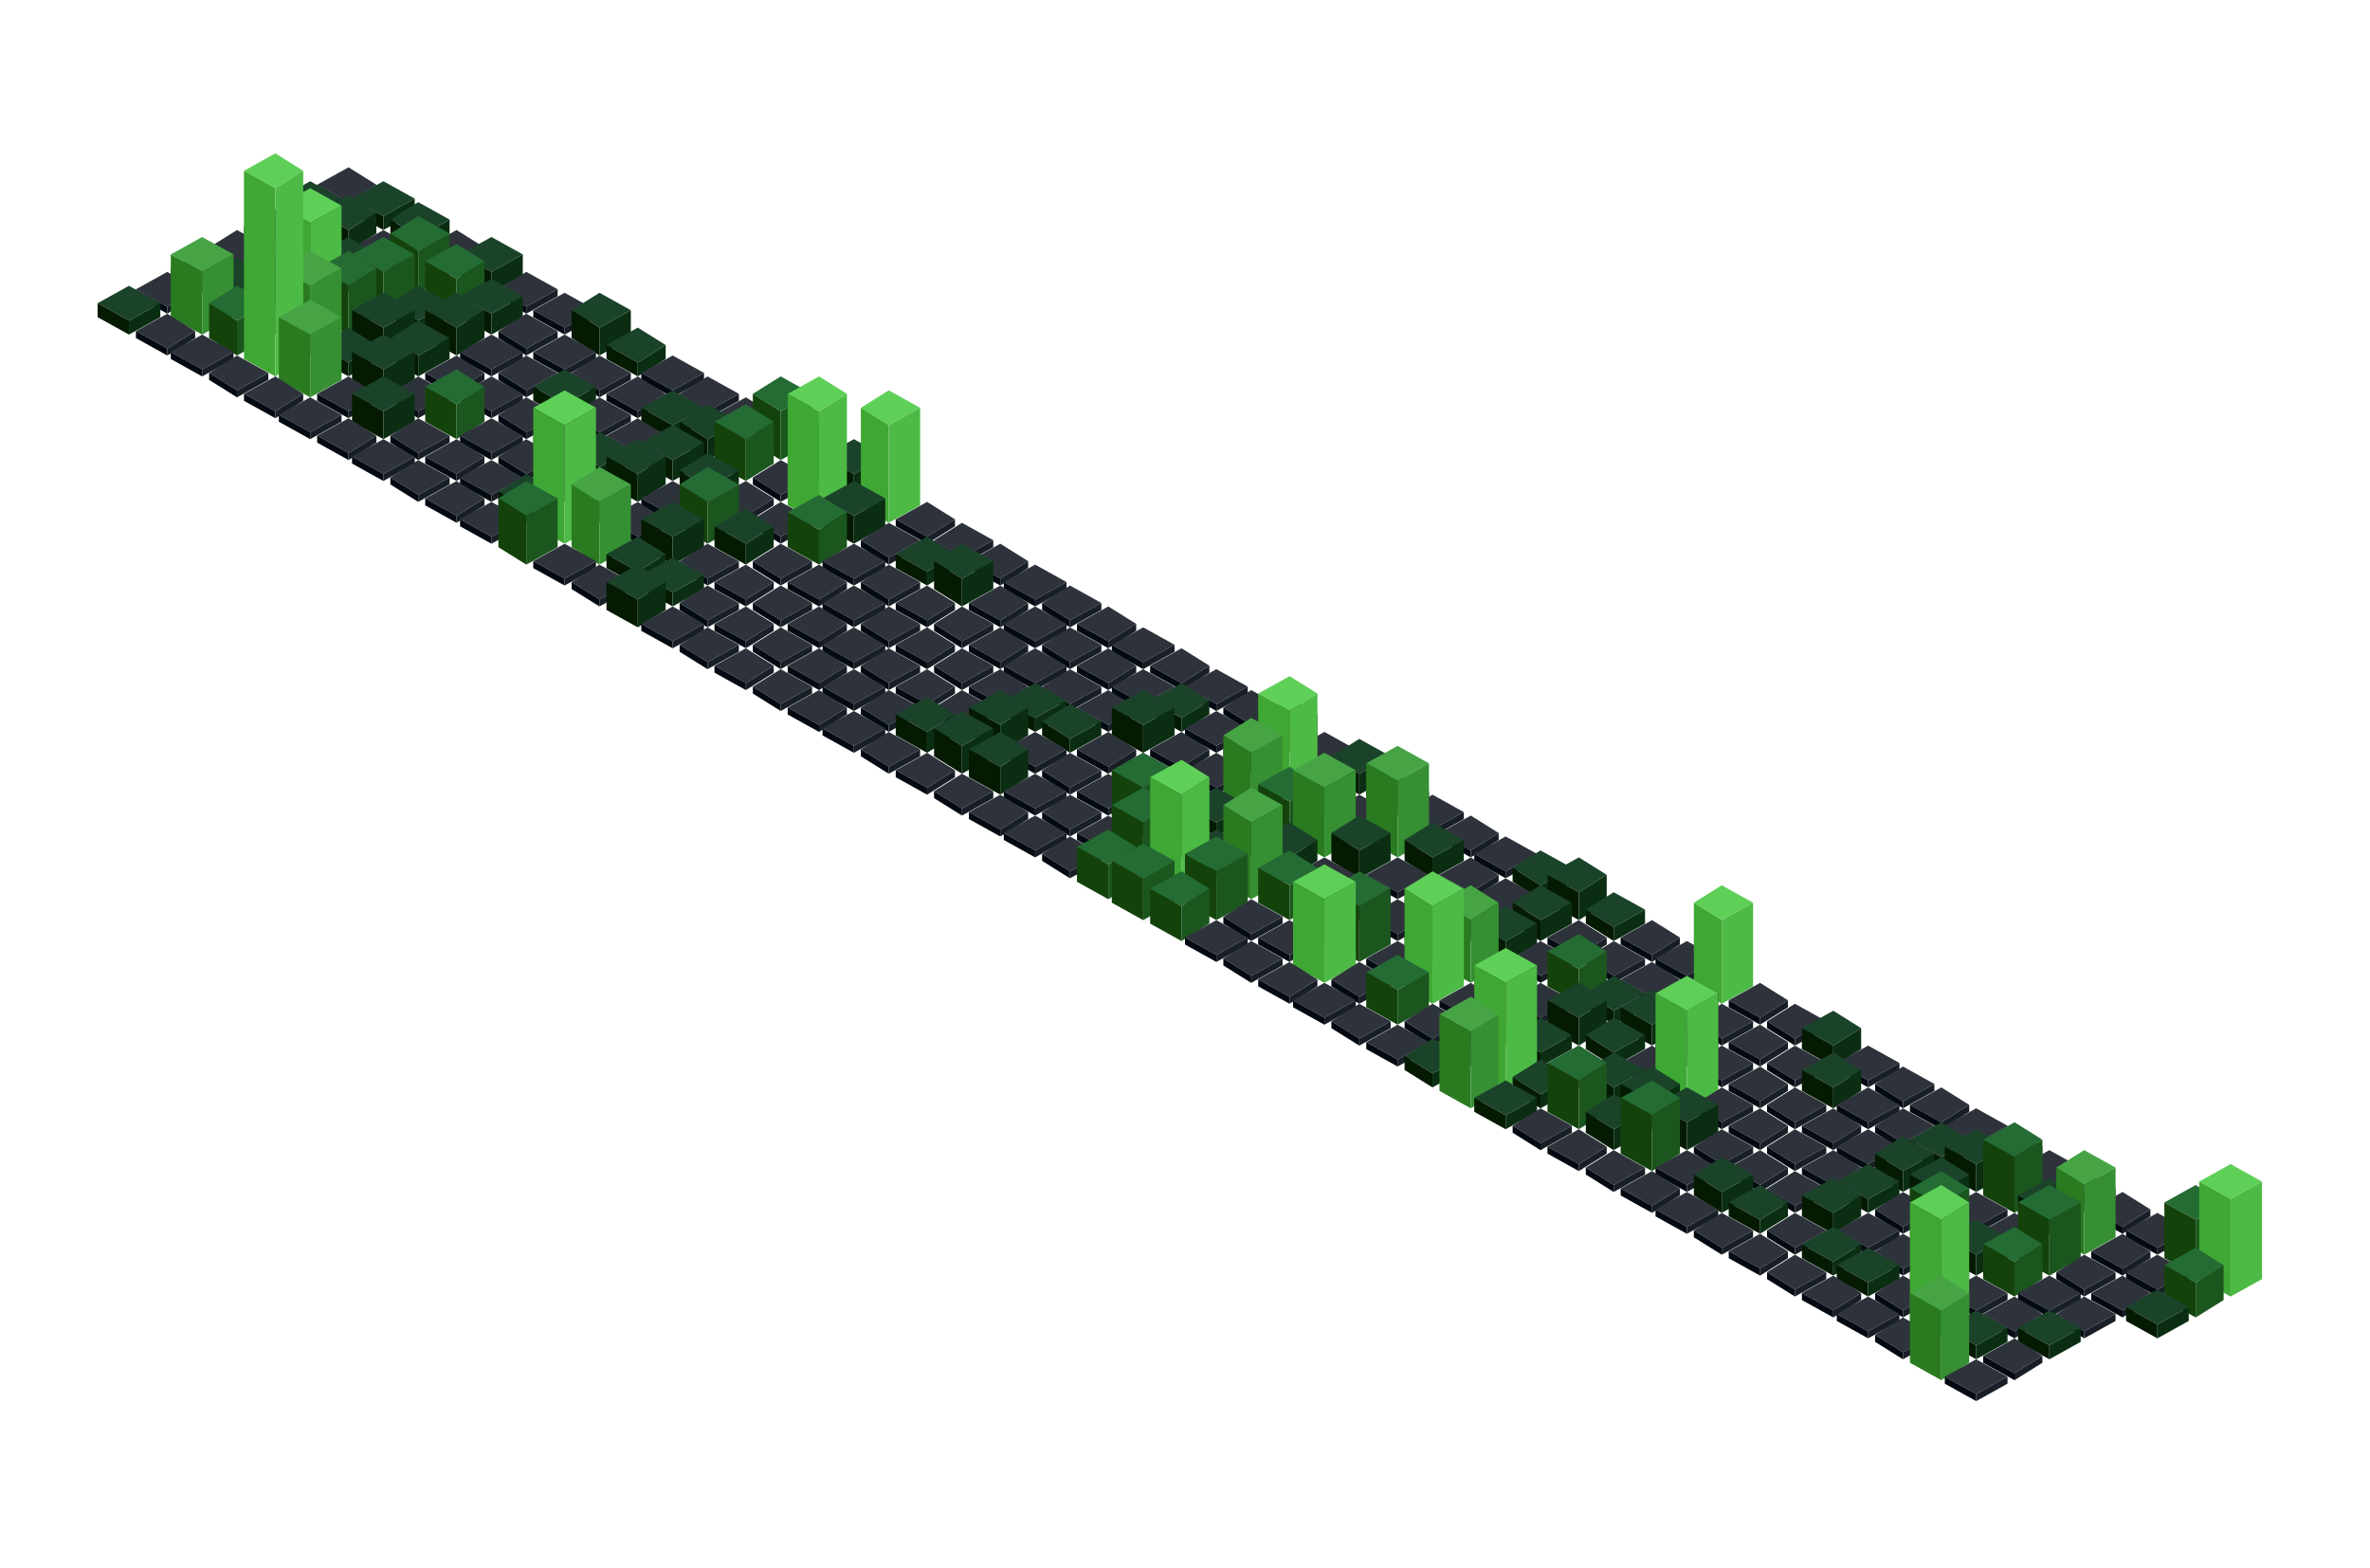 <?xml version="1.0"?>
<!-- Generated by SVGo -->
<svg width="680" height="450"
     xmlns="http://www.w3.org/2000/svg"
     xmlns:xlink="http://www.w3.org/1999/xlink">
<polygon points="108,53 100,58 91,53 100,48" style="fill:#2e333b" />
<polygon points="100,60 91,55 91,53 100,58" style="fill:#040a12" />
<polygon points="108,55 100,60 100,58 108,53" style="fill:#181e26" />
<polygon points="98,57 89,62 80,57 89,52" style="fill:#1a432a" />
<polygon points="89,66 80,61 80,57 89,62" style="fill:#041a01" />
<polygon points="98,61 89,66 89,62 98,57" style="fill:#0b2e13" />
<polygon points="87,65 79,70 70,65 79,60" style="fill:#2e333b" />
<polygon points="79,72 70,67 70,65 79,70" style="fill:#040a12" />
<polygon points="87,67 79,72 79,70 87,65" style="fill:#181e26" />
<polygon points="77,71 68,76 60,71 68,66" style="fill:#2e333b" />
<polygon points="68,78 60,73 60,71 68,76" style="fill:#040a12" />
<polygon points="77,73 68,78 68,76 77,71" style="fill:#181e26" />
<polygon points="67,77 58,82 49,77 58,72" style="fill:#2e333b" />
<polygon points="58,84 49,79 49,77 58,82" style="fill:#040a12" />
<polygon points="67,79 58,84 58,82 67,77" style="fill:#181e26" />
<polygon points="56,83 48,88 39,83 48,78" style="fill:#2e333b" />
<polygon points="48,90 39,85 39,83 48,88" style="fill:#040a12" />
<polygon points="56,85 48,90 48,88 56,83" style="fill:#181e26" />
<polygon points="46,87 37,92 28,87 37,82" style="fill:#1a432a" />
<polygon points="37,96 28,91 28,87 37,92" style="fill:#041a01" />
<polygon points="46,91 37,96 37,92 46,87" style="fill:#0b2e13" />
<polygon points="119,57 110,62 101,57 110,52" style="fill:#1a432a" />
<polygon points="110,66 101,61 101,57 110,62" style="fill:#041a01" />
<polygon points="119,61 110,66 110,62 119,57" style="fill:#0b2e13" />
<polygon points="108,61 100,66 91,61 100,56" style="fill:#1a432a" />
<polygon points="100,72 91,67 91,61 100,66" style="fill:#041a01" />
<polygon points="108,67 100,72 100,66 108,61" style="fill:#0b2e13" />
<polygon points="98,69 89,74 80,69 89,64" style="fill:#1a432a" />
<polygon points="89,78 80,73 80,69 89,74" style="fill:#041a01" />
<polygon points="98,73 89,78 89,74 98,69" style="fill:#0b2e13" />
<polygon points="87,77 79,82 70,77 79,72" style="fill:#2e333b" />
<polygon points="79,84 70,79 70,77 79,82" style="fill:#040a12" />
<polygon points="87,79 79,84 79,82 87,77" style="fill:#181e26" />
<polygon points="77,79 68,84 60,79 68,74" style="fill:#1a432a" />
<polygon points="68,90 60,85 60,79 68,84" style="fill:#041a01" />
<polygon points="77,85 68,90 68,84 77,79" style="fill:#0b2e13" />
<polygon points="67,73 58,78 49,73 58,68" style="fill:#46a445" />
<polygon points="58,96 49,91 49,73 58,78" style="fill:#2a7b20" />
<polygon points="67,91 58,96 58,78 67,73" style="fill:#368f33" />
<polygon points="56,95 48,100 39,95 48,90" style="fill:#2e333b" />
<polygon points="48,102 39,97 39,95 48,100" style="fill:#040a12" />
<polygon points="56,97 48,102 48,100 56,95" style="fill:#181e26" />
<polygon points="129,63 120,68 112,63 120,58" style="fill:#1a432a" />
<polygon points="120,72 112,67 112,63 120,68" style="fill:#041a01" />
<polygon points="129,67 120,72 120,68 129,63" style="fill:#0b2e13" />
<polygon points="119,71 110,76 101,71 110,66" style="fill:#2e333b" />
<polygon points="110,78 101,73 101,71 110,76" style="fill:#040a12" />
<polygon points="119,73 110,78 110,76 119,71" style="fill:#181e26" />
<polygon points="108,73 100,78 91,73 100,68" style="fill:#1a432a" />
<polygon points="100,84 91,79 91,73 100,78" style="fill:#041a01" />
<polygon points="108,79 100,84 100,78 108,73" style="fill:#0b2e13" />
<polygon points="98,59 89,64 80,59 89,54" style="fill:#5ed058" />
<polygon points="89,90 80,85 80,59 89,64" style="fill:#3fa733" />
<polygon points="98,85 89,90 89,64 98,59" style="fill:#4dba46" />
<polygon points="87,83 79,88 70,83 79,78" style="fill:#1a432a" />
<polygon points="79,96 70,91 70,83 79,88" style="fill:#041a01" />
<polygon points="87,91 79,96 79,88 87,83" style="fill:#0b2e13" />
<polygon points="77,87 68,92 60,87 68,82" style="fill:#246b34" />
<polygon points="68,102 60,97 60,87 68,92" style="fill:#13420b" />
<polygon points="77,97 68,102 68,92 77,87" style="fill:#1b561e" />
<polygon points="67,101 58,106 49,101 58,96" style="fill:#2e333b" />
<polygon points="58,108 49,103 49,101 58,106" style="fill:#040a12" />
<polygon points="67,103 58,108 58,106 67,101" style="fill:#181e26" />
<polygon points="139,71 131,76 122,71 131,66" style="fill:#2e333b" />
<polygon points="131,78 122,73 122,71 131,76" style="fill:#040a12" />
<polygon points="139,73 131,78 131,76 139,71" style="fill:#181e26" />
<polygon points="129,67 120,72 112,67 120,62" style="fill:#246b34" />
<polygon points="120,84 112,79 112,67 120,72" style="fill:#13420b" />
<polygon points="129,79 120,84 120,72 129,67" style="fill:#1b561e" />
<polygon points="119,73 110,78 101,73 110,68" style="fill:#246b34" />
<polygon points="110,90 101,85 101,73 110,78" style="fill:#13420b" />
<polygon points="119,85 110,90 110,78 119,73" style="fill:#1b561e" />
<polygon points="108,77 100,82 91,77 100,72" style="fill:#246b34" />
<polygon points="100,96 91,91 91,77 100,82" style="fill:#13420b" />
<polygon points="108,91 100,96 100,82 108,77" style="fill:#1b561e" />
<polygon points="98,77 89,82 80,77 89,72" style="fill:#46a445" />
<polygon points="89,102 80,97 80,77 89,82" style="fill:#2a7b20" />
<polygon points="98,97 89,102 89,82 98,77" style="fill:#368f33" />
<polygon points="87,49 79,54 70,49 79,44" style="fill:#5ed058" />
<polygon points="79,108 70,103 70,49 79,54" style="fill:#3fa733" />
<polygon points="87,103 79,108 79,54 87,49" style="fill:#4dba46" />
<polygon points="77,107 68,112 60,107 68,102" style="fill:#2e333b" />
<polygon points="68,114 60,109 60,107 68,112" style="fill:#040a12" />
<polygon points="77,109 68,114 68,112 77,107" style="fill:#181e26" />
<polygon points="150,73 141,78 132,73 141,68" style="fill:#1a432a" />
<polygon points="141,84 132,79 132,73 141,78" style="fill:#041a01" />
<polygon points="150,79 141,84 141,78 150,73" style="fill:#0b2e13" />
<polygon points="139,75 131,80 122,75 131,70" style="fill:#246b34" />
<polygon points="131,90 122,85 122,75 131,80" style="fill:#13420b" />
<polygon points="139,85 131,90 131,80 139,75" style="fill:#1b561e" />
<polygon points="129,87 120,92 112,87 120,82" style="fill:#1a432a" />
<polygon points="120,96 112,91 112,87 120,92" style="fill:#041a01" />
<polygon points="129,91 120,96 120,92 129,87" style="fill:#0b2e13" />
<polygon points="119,89 110,94 101,89 110,84" style="fill:#1a432a" />
<polygon points="110,102 101,97 101,89 110,94" style="fill:#041a01" />
<polygon points="119,97 110,102 110,94 119,89" style="fill:#0b2e13" />
<polygon points="108,99 100,104 91,99 100,94" style="fill:#1a432a" />
<polygon points="100,108 91,103 91,99 100,104" style="fill:#041a01" />
<polygon points="108,103 100,108 100,104 108,99" style="fill:#0b2e13" />
<polygon points="98,91 89,96 80,91 89,86" style="fill:#46a445" />
<polygon points="89,114 80,109 80,91 89,96" style="fill:#2a7b20" />
<polygon points="98,109 89,114 89,96 98,91" style="fill:#368f33" />
<polygon points="87,113 79,118 70,113 79,108" style="fill:#2e333b" />
<polygon points="79,120 70,115 70,113 79,118" style="fill:#040a12" />
<polygon points="87,115 79,120 79,118 87,113" style="fill:#181e26" />
<polygon points="160,83 151,88 143,83 151,78" style="fill:#2e333b" />
<polygon points="151,90 143,85 143,83 151,88" style="fill:#040a12" />
<polygon points="160,85 151,90 151,88 160,83" style="fill:#181e26" />
<polygon points="150,85 141,90 132,85 141,80" style="fill:#1a432a" />
<polygon points="141,96 132,91 132,85 141,90" style="fill:#041a01" />
<polygon points="150,91 141,96 141,90 150,85" style="fill:#0b2e13" />
<polygon points="139,89 131,94 122,89 131,84" style="fill:#1a432a" />
<polygon points="131,102 122,97 122,89 131,94" style="fill:#041a01" />
<polygon points="139,97 131,102 131,94 139,89" style="fill:#0b2e13" />
<polygon points="129,97 120,102 112,97 120,92" style="fill:#1a432a" />
<polygon points="120,108 112,103 112,97 120,102" style="fill:#041a01" />
<polygon points="129,103 120,108 120,102 129,97" style="fill:#0b2e13" />
<polygon points="119,101 110,106 101,101 110,96" style="fill:#1a432a" />
<polygon points="110,114 101,109 101,101 110,106" style="fill:#041a01" />
<polygon points="119,109 110,114 110,106 119,101" style="fill:#0b2e13" />
<polygon points="108,113 100,118 91,113 100,108" style="fill:#2e333b" />
<polygon points="100,120 91,115 91,113 100,118" style="fill:#040a12" />
<polygon points="108,115 100,120 100,118 108,113" style="fill:#181e26" />
<polygon points="98,119 89,124 80,119 89,114" style="fill:#2e333b" />
<polygon points="89,126 80,121 80,119 89,124" style="fill:#040a12" />
<polygon points="98,121 89,126 89,124 98,119" style="fill:#181e26" />
<polygon points="171,89 162,94 153,89 162,84" style="fill:#2e333b" />
<polygon points="162,96 153,91 153,89 162,94" style="fill:#040a12" />
<polygon points="171,91 162,96 162,94 171,89" style="fill:#181e26" />
<polygon points="160,95 151,100 143,95 151,90" style="fill:#2e333b" />
<polygon points="151,102 143,97 143,95 151,100" style="fill:#040a12" />
<polygon points="160,97 151,102 151,100 160,95" style="fill:#181e26" />
<polygon points="150,101 141,106 132,101 141,96" style="fill:#2e333b" />
<polygon points="141,108 132,103 132,101 141,106" style="fill:#040a12" />
<polygon points="150,103 141,108 141,106 150,101" style="fill:#181e26" />
<polygon points="139,107 131,112 122,107 131,102" style="fill:#2e333b" />
<polygon points="131,114 122,109 122,107 131,112" style="fill:#040a12" />
<polygon points="139,109 131,114 131,112 139,107" style="fill:#181e26" />
<polygon points="129,113 120,118 112,113 120,108" style="fill:#2e333b" />
<polygon points="120,120 112,115 112,113 120,118" style="fill:#040a12" />
<polygon points="129,115 120,120 120,118 129,113" style="fill:#181e26" />
<polygon points="119,113 110,118 101,113 110,108" style="fill:#1a432a" />
<polygon points="110,126 101,121 101,113 110,118" style="fill:#041a01" />
<polygon points="119,121 110,126 110,118 119,113" style="fill:#0b2e13" />
<polygon points="108,125 100,130 91,125 100,120" style="fill:#2e333b" />
<polygon points="100,132 91,127 91,125 100,130" style="fill:#040a12" />
<polygon points="108,127 100,132 100,130 108,125" style="fill:#181e26" />
<polygon points="181,89 172,94 164,89 172,84" style="fill:#1a432a" />
<polygon points="172,102 164,97 164,89 172,94" style="fill:#041a01" />
<polygon points="181,97 172,102 172,94 181,89" style="fill:#0b2e13" />
<polygon points="171,101 162,106 153,101 162,96" style="fill:#2e333b" />
<polygon points="162,108 153,103 153,101 162,106" style="fill:#040a12" />
<polygon points="171,103 162,108 162,106 171,101" style="fill:#181e26" />
<polygon points="160,107 151,112 143,107 151,102" style="fill:#2e333b" />
<polygon points="151,114 143,109 143,107 151,112" style="fill:#040a12" />
<polygon points="160,109 151,114 151,112 160,107" style="fill:#181e26" />
<polygon points="150,113 141,118 132,113 141,108" style="fill:#2e333b" />
<polygon points="141,120 132,115 132,113 141,118" style="fill:#040a12" />
<polygon points="150,115 141,120 141,118 150,113" style="fill:#181e26" />
<polygon points="139,111 131,116 122,111 131,106" style="fill:#246b34" />
<polygon points="131,126 122,121 122,111 131,116" style="fill:#13420b" />
<polygon points="139,121 131,126 131,116 139,111" style="fill:#1b561e" />
<polygon points="129,125 120,130 112,125 120,120" style="fill:#2e333b" />
<polygon points="120,132 112,127 112,125 120,130" style="fill:#040a12" />
<polygon points="129,127 120,132 120,130 129,125" style="fill:#181e26" />
<polygon points="119,131 110,136 101,131 110,126" style="fill:#2e333b" />
<polygon points="110,138 101,133 101,131 110,136" style="fill:#040a12" />
<polygon points="119,133 110,138 110,136 119,131" style="fill:#181e26" />
<polygon points="191,99 183,104 174,99 183,94" style="fill:#1a432a" />
<polygon points="183,108 174,103 174,99 183,104" style="fill:#041a01" />
<polygon points="191,103 183,108 183,104 191,99" style="fill:#0b2e13" />
<polygon points="181,107 172,112 164,107 172,102" style="fill:#2e333b" />
<polygon points="172,114 164,109 164,107 172,112" style="fill:#040a12" />
<polygon points="181,109 172,114 172,112 181,107" style="fill:#181e26" />
<polygon points="171,111 162,116 153,111 162,106" style="fill:#1a432a" />
<polygon points="162,120 153,115 153,111 162,116" style="fill:#041a01" />
<polygon points="171,115 162,120 162,116 171,111" style="fill:#0b2e13" />
<polygon points="160,119 151,124 143,119 151,114" style="fill:#2e333b" />
<polygon points="151,126 143,121 143,119 151,124" style="fill:#040a12" />
<polygon points="160,121 151,126 151,124 160,119" style="fill:#181e26" />
<polygon points="150,125 141,130 132,125 141,120" style="fill:#2e333b" />
<polygon points="141,132 132,127 132,125 141,130" style="fill:#040a12" />
<polygon points="150,127 141,132 141,130 150,125" style="fill:#181e26" />
<polygon points="139,131 131,136 122,131 131,126" style="fill:#2e333b" />
<polygon points="131,138 122,133 122,131 131,136" style="fill:#040a12" />
<polygon points="139,133 131,138 131,136 139,131" style="fill:#181e26" />
<polygon points="129,137 120,142 112,137 120,132" style="fill:#2e333b" />
<polygon points="120,144 112,139 112,137 120,142" style="fill:#040a12" />
<polygon points="129,139 120,144 120,142 129,137" style="fill:#181e26" />
<polygon points="202,107 193,112 184,107 193,102" style="fill:#2e333b" />
<polygon points="193,114 184,109 184,107 193,112" style="fill:#040a12" />
<polygon points="202,109 193,114 193,112 202,107" style="fill:#181e26" />
<polygon points="191,113 183,118 174,113 183,108" style="fill:#2e333b" />
<polygon points="183,120 174,115 174,113 183,118" style="fill:#040a12" />
<polygon points="191,115 183,120 183,118 191,113" style="fill:#181e26" />
<polygon points="181,119 172,124 164,119 172,114" style="fill:#2e333b" />
<polygon points="172,126 164,121 164,119 172,124" style="fill:#040a12" />
<polygon points="181,121 172,126 172,124 181,119" style="fill:#181e26" />
<polygon points="171,125 162,130 153,125 162,120" style="fill:#2e333b" />
<polygon points="162,132 153,127 153,125 162,130" style="fill:#040a12" />
<polygon points="171,127 162,132 162,130 171,125" style="fill:#181e26" />
<polygon points="160,131 151,136 143,131 151,126" style="fill:#2e333b" />
<polygon points="151,138 143,133 143,131 151,136" style="fill:#040a12" />
<polygon points="160,133 151,138 151,136 160,131" style="fill:#181e26" />
<polygon points="150,137 141,142 132,137 141,132" style="fill:#2e333b" />
<polygon points="141,144 132,139 132,137 141,142" style="fill:#040a12" />
<polygon points="150,139 141,144 141,142 150,137" style="fill:#181e26" />
<polygon points="139,143 131,148 122,143 131,138" style="fill:#2e333b" />
<polygon points="131,150 122,145 122,143 131,148" style="fill:#040a12" />
<polygon points="139,145 131,150 131,148 139,143" style="fill:#181e26" />
<polygon points="212,113 203,118 195,113 203,108" style="fill:#2e333b" />
<polygon points="203,120 195,115 195,113 203,118" style="fill:#040a12" />
<polygon points="212,115 203,120 203,118 212,113" style="fill:#181e26" />
<polygon points="202,117 193,122 184,117 193,112" style="fill:#1a432a" />
<polygon points="193,126 184,121 184,117 193,122" style="fill:#041a01" />
<polygon points="202,121 193,126 193,122 202,117" style="fill:#0b2e13" />
<polygon points="191,125 183,130 174,125 183,120" style="fill:#2e333b" />
<polygon points="183,132 174,127 174,125 183,130" style="fill:#040a12" />
<polygon points="191,127 183,132 183,130 191,125" style="fill:#181e26" />
<polygon points="181,129 172,134 164,129 172,124" style="fill:#1a432a" />
<polygon points="172,138 164,133 164,129 172,134" style="fill:#041a01" />
<polygon points="181,133 172,138 172,134 181,129" style="fill:#0b2e13" />
<polygon points="171,137 162,142 153,137 162,132" style="fill:#2e333b" />
<polygon points="162,144 153,139 153,137 162,142" style="fill:#040a12" />
<polygon points="171,139 162,144 162,142 171,137" style="fill:#181e26" />
<polygon points="160,141 151,146 143,141 151,136" style="fill:#1a432a" />
<polygon points="151,150 143,145 143,141 151,146" style="fill:#041a01" />
<polygon points="160,145 151,150 151,146 160,141" style="fill:#0b2e13" />
<polygon points="150,149 141,154 132,149 141,144" style="fill:#2e333b" />
<polygon points="141,156 132,151 132,149 141,154" style="fill:#040a12" />
<polygon points="150,151 141,156 141,154 150,149" style="fill:#181e26" />
<polygon points="222,119 214,124 205,119 214,114" style="fill:#2e333b" />
<polygon points="214,126 205,121 205,119 214,124" style="fill:#040a12" />
<polygon points="222,121 214,126 214,124 222,119" style="fill:#181e26" />
<polygon points="212,121 203,126 195,121 203,116" style="fill:#1a432a" />
<polygon points="203,132 195,127 195,121 203,126" style="fill:#041a01" />
<polygon points="212,127 203,132 203,126 212,121" style="fill:#0b2e13" />
<polygon points="202,127 193,132 184,127 193,122" style="fill:#1a432a" />
<polygon points="193,138 184,133 184,127 193,132" style="fill:#041a01" />
<polygon points="202,133 193,138 193,132 202,127" style="fill:#0b2e13" />
<polygon points="191,131 183,136 174,131 183,126" style="fill:#1a432a" />
<polygon points="183,144 174,139 174,131 183,136" style="fill:#041a01" />
<polygon points="191,139 183,144 183,136 191,131" style="fill:#0b2e13" />
<polygon points="181,139 172,144 164,139 172,134" style="fill:#1a432a" />
<polygon points="172,150 164,145 164,139 172,144" style="fill:#041a01" />
<polygon points="181,145 172,150 172,144 181,139" style="fill:#0b2e13" />
<polygon points="171,117 162,122 153,117 162,112" style="fill:#5ed058" />
<polygon points="162,156 153,151 153,117 162,122" style="fill:#3fa733" />
<polygon points="171,151 162,156 162,122 171,117" style="fill:#4dba46" />
<polygon points="160,143 151,148 143,143 151,138" style="fill:#246b34" />
<polygon points="151,162 143,157 143,143 151,148" style="fill:#13420b" />
<polygon points="160,157 151,162 151,148 160,143" style="fill:#1b561e" />
<polygon points="233,113 224,118 216,113 224,108" style="fill:#246b34" />
<polygon points="224,132 216,127 216,113 224,118" style="fill:#13420b" />
<polygon points="233,127 224,132 224,118 233,113" style="fill:#1b561e" />
<polygon points="222,121 214,126 205,121 214,116" style="fill:#246b34" />
<polygon points="214,138 205,133 205,121 214,126" style="fill:#13420b" />
<polygon points="222,133 214,138 214,126 222,121" style="fill:#1b561e" />
<polygon points="212,135 203,140 195,135 203,130" style="fill:#1a432a" />
<polygon points="203,144 195,139 195,135 203,140" style="fill:#041a01" />
<polygon points="212,139 203,144 203,140 212,135" style="fill:#0b2e13" />
<polygon points="202,143 193,148 184,143 193,138" style="fill:#2e333b" />
<polygon points="193,150 184,145 184,143 193,148" style="fill:#040a12" />
<polygon points="202,145 193,150 193,148 202,143" style="fill:#181e26" />
<polygon points="191,149 183,154 174,149 183,144" style="fill:#2e333b" />
<polygon points="183,156 174,151 174,149 183,154" style="fill:#040a12" />
<polygon points="191,151 183,156 183,154 191,149" style="fill:#181e26" />
<polygon points="181,139 172,144 164,139 172,134" style="fill:#46a445" />
<polygon points="172,162 164,157 164,139 172,144" style="fill:#2a7b20" />
<polygon points="181,157 172,162 172,144 181,139" style="fill:#368f33" />
<polygon points="171,161 162,166 153,161 162,156" style="fill:#2e333b" />
<polygon points="162,168 153,163 153,161 162,166" style="fill:#040a12" />
<polygon points="171,163 162,168 162,166 171,161" style="fill:#181e26" />
<polygon points="243,127 235,132 226,127 235,122" style="fill:#1a432a" />
<polygon points="235,138 226,133 226,127 235,132" style="fill:#041a01" />
<polygon points="243,133 235,138 235,132 243,127" style="fill:#0b2e13" />
<polygon points="233,137 224,142 216,137 224,132" style="fill:#2e333b" />
<polygon points="224,144 216,139 216,137 224,142" style="fill:#040a12" />
<polygon points="233,139 224,144 224,142 233,137" style="fill:#181e26" />
<polygon points="222,143 214,148 205,143 214,138" style="fill:#2e333b" />
<polygon points="214,150 205,145 205,143 214,148" style="fill:#040a12" />
<polygon points="222,145 214,150 214,148 222,143" style="fill:#181e26" />
<polygon points="212,139 203,144 195,139 203,134" style="fill:#246b34" />
<polygon points="203,156 195,151 195,139 203,144" style="fill:#13420b" />
<polygon points="212,151 203,156 203,144 212,139" style="fill:#1b561e" />
<polygon points="202,149 193,154 184,149 193,144" style="fill:#1a432a" />
<polygon points="193,162 184,157 184,149 193,154" style="fill:#041a01" />
<polygon points="202,157 193,162 193,154 202,149" style="fill:#0b2e13" />
<polygon points="191,159 183,164 174,159 183,154" style="fill:#1a432a" />
<polygon points="183,168 174,163 174,159 183,164" style="fill:#041a01" />
<polygon points="191,163 183,168 183,164 191,159" style="fill:#0b2e13" />
<polygon points="181,167 172,172 164,167 172,162" style="fill:#2e333b" />
<polygon points="172,174 164,169 164,167 172,172" style="fill:#040a12" />
<polygon points="181,169 172,174 172,172 181,167" style="fill:#181e26" />
<polygon points="254,131 245,136 236,131 245,126" style="fill:#1a432a" />
<polygon points="245,144 236,139 236,131 245,136" style="fill:#041a01" />
<polygon points="254,139 245,144 245,136 254,131" style="fill:#0b2e13" />
<polygon points="243,113 235,118 226,113 235,108" style="fill:#5ed058" />
<polygon points="235,150 226,145 226,113 235,118" style="fill:#3fa733" />
<polygon points="243,145 235,150 235,118 243,113" style="fill:#4dba46" />
<polygon points="233,149 224,154 216,149 224,144" style="fill:#2e333b" />
<polygon points="224,156 216,151 216,149 224,154" style="fill:#040a12" />
<polygon points="233,151 224,156 224,154 233,149" style="fill:#181e26" />
<polygon points="222,151 214,156 205,151 214,146" style="fill:#1a432a" />
<polygon points="214,162 205,157 205,151 214,156" style="fill:#041a01" />
<polygon points="222,157 214,162 214,156 222,151" style="fill:#0b2e13" />
<polygon points="212,161 203,166 195,161 203,156" style="fill:#2e333b" />
<polygon points="203,168 195,163 195,161 203,166" style="fill:#040a12" />
<polygon points="212,163 203,168 203,166 212,161" style="fill:#181e26" />
<polygon points="202,165 193,170 184,165 193,160" style="fill:#1a432a" />
<polygon points="193,174 184,169 184,165 193,170" style="fill:#041a01" />
<polygon points="202,169 193,174 193,170 202,165" style="fill:#0b2e13" />
<polygon points="191,167 183,172 174,167 183,162" style="fill:#1a432a" />
<polygon points="183,180 174,175 174,167 183,172" style="fill:#041a01" />
<polygon points="191,175 183,180 183,172 191,167" style="fill:#0b2e13" />
<polygon points="264,117 255,122 247,117 255,112" style="fill:#5ed058" />
<polygon points="255,150 247,145 247,117 255,122" style="fill:#3fa733" />
<polygon points="264,145 255,150 255,122 264,117" style="fill:#4dba46" />
<polygon points="254,143 245,148 236,143 245,138" style="fill:#1a432a" />
<polygon points="245,156 236,151 236,143 245,148" style="fill:#041a01" />
<polygon points="254,151 245,156 245,148 254,143" style="fill:#0b2e13" />
<polygon points="243,147 235,152 226,147 235,142" style="fill:#246b34" />
<polygon points="235,162 226,157 226,147 235,152" style="fill:#13420b" />
<polygon points="243,157 235,162 235,152 243,147" style="fill:#1b561e" />
<polygon points="233,161 224,166 216,161 224,156" style="fill:#2e333b" />
<polygon points="224,168 216,163 216,161 224,166" style="fill:#040a12" />
<polygon points="233,163 224,168 224,166 233,161" style="fill:#181e26" />
<polygon points="222,167 214,172 205,167 214,162" style="fill:#2e333b" />
<polygon points="214,174 205,169 205,167 214,172" style="fill:#040a12" />
<polygon points="222,169 214,174 214,172 222,167" style="fill:#181e26" />
<polygon points="212,173 203,178 195,173 203,168" style="fill:#2e333b" />
<polygon points="203,180 195,175 195,173 203,178" style="fill:#040a12" />
<polygon points="212,175 203,180 203,178 212,173" style="fill:#181e26" />
<polygon points="202,179 193,184 184,179 193,174" style="fill:#2e333b" />
<polygon points="193,186 184,181 184,179 193,184" style="fill:#040a12" />
<polygon points="202,181 193,186 193,184 202,179" style="fill:#181e26" />
<polygon points="274,149 266,154 257,149 266,144" style="fill:#2e333b" />
<polygon points="266,156 257,151 257,149 266,154" style="fill:#040a12" />
<polygon points="274,151 266,156 266,154 274,149" style="fill:#181e26" />
<polygon points="264,155 255,160 247,155 255,150" style="fill:#2e333b" />
<polygon points="255,162 247,157 247,155 255,160" style="fill:#040a12" />
<polygon points="264,157 255,162 255,160 264,155" style="fill:#181e26" />
<polygon points="254,161 245,166 236,161 245,156" style="fill:#2e333b" />
<polygon points="245,168 236,163 236,161 245,166" style="fill:#040a12" />
<polygon points="254,163 245,168 245,166 254,161" style="fill:#181e26" />
<polygon points="243,167 235,172 226,167 235,162" style="fill:#2e333b" />
<polygon points="235,174 226,169 226,167 235,172" style="fill:#040a12" />
<polygon points="243,169 235,174 235,172 243,167" style="fill:#181e26" />
<polygon points="233,173 224,178 216,173 224,168" style="fill:#2e333b" />
<polygon points="224,180 216,175 216,173 224,178" style="fill:#040a12" />
<polygon points="233,175 224,180 224,178 233,173" style="fill:#181e26" />
<polygon points="222,179 214,184 205,179 214,174" style="fill:#2e333b" />
<polygon points="214,186 205,181 205,179 214,184" style="fill:#040a12" />
<polygon points="222,181 214,186 214,184 222,179" style="fill:#181e26" />
<polygon points="212,185 203,190 195,185 203,180" style="fill:#2e333b" />
<polygon points="203,192 195,187 195,185 203,190" style="fill:#040a12" />
<polygon points="212,187 203,192 203,190 212,185" style="fill:#181e26" />
<polygon points="285,155 276,160 268,155 276,150" style="fill:#2e333b" />
<polygon points="276,162 268,157 268,155 276,160" style="fill:#040a12" />
<polygon points="285,157 276,162 276,160 285,155" style="fill:#181e26" />
<polygon points="274,159 266,164 257,159 266,154" style="fill:#1a432a" />
<polygon points="266,168 257,163 257,159 266,164" style="fill:#041a01" />
<polygon points="274,163 266,168 266,164 274,159" style="fill:#0b2e13" />
<polygon points="264,167 255,172 247,167 255,162" style="fill:#2e333b" />
<polygon points="255,174 247,169 247,167 255,172" style="fill:#040a12" />
<polygon points="264,169 255,174 255,172 264,167" style="fill:#181e26" />
<polygon points="254,173 245,178 236,173 245,168" style="fill:#2e333b" />
<polygon points="245,180 236,175 236,173 245,178" style="fill:#040a12" />
<polygon points="254,175 245,180 245,178 254,173" style="fill:#181e26" />
<polygon points="243,179 235,184 226,179 235,174" style="fill:#2e333b" />
<polygon points="235,186 226,181 226,179 235,184" style="fill:#040a12" />
<polygon points="243,181 235,186 235,184 243,179" style="fill:#181e26" />
<polygon points="233,185 224,190 216,185 224,180" style="fill:#2e333b" />
<polygon points="224,192 216,187 216,185 224,190" style="fill:#040a12" />
<polygon points="233,187 224,192 224,190 233,185" style="fill:#181e26" />
<polygon points="222,191 214,196 205,191 214,186" style="fill:#2e333b" />
<polygon points="214,198 205,193 205,191 214,196" style="fill:#040a12" />
<polygon points="222,193 214,198 214,196 222,191" style="fill:#181e26" />
<polygon points="295,161 287,166 278,161 287,156" style="fill:#2e333b" />
<polygon points="287,168 278,163 278,161 287,166" style="fill:#040a12" />
<polygon points="295,163 287,168 287,166 295,161" style="fill:#181e26" />
<polygon points="285,161 276,166 268,161 276,156" style="fill:#1a432a" />
<polygon points="276,174 268,169 268,161 276,166" style="fill:#041a01" />
<polygon points="285,169 276,174 276,166 285,161" style="fill:#0b2e13" />
<polygon points="274,173 266,178 257,173 266,168" style="fill:#2e333b" />
<polygon points="266,180 257,175 257,173 266,178" style="fill:#040a12" />
<polygon points="274,175 266,180 266,178 274,173" style="fill:#181e26" />
<polygon points="264,179 255,184 247,179 255,174" style="fill:#2e333b" />
<polygon points="255,186 247,181 247,179 255,184" style="fill:#040a12" />
<polygon points="264,181 255,186 255,184 264,179" style="fill:#181e26" />
<polygon points="254,185 245,190 236,185 245,180" style="fill:#2e333b" />
<polygon points="245,192 236,187 236,185 245,190" style="fill:#040a12" />
<polygon points="254,187 245,192 245,190 254,185" style="fill:#181e26" />
<polygon points="243,191 235,196 226,191 235,186" style="fill:#2e333b" />
<polygon points="235,198 226,193 226,191 235,196" style="fill:#040a12" />
<polygon points="243,193 235,198 235,196 243,191" style="fill:#181e26" />
<polygon points="233,197 224,202 216,197 224,192" style="fill:#2e333b" />
<polygon points="224,204 216,199 216,197 224,202" style="fill:#040a12" />
<polygon points="233,199 224,204 224,202 233,197" style="fill:#181e26" />
<polygon points="306,167 297,172 288,167 297,162" style="fill:#2e333b" />
<polygon points="297,174 288,169 288,167 297,172" style="fill:#040a12" />
<polygon points="306,169 297,174 297,172 306,167" style="fill:#181e26" />
<polygon points="295,173 287,178 278,173 287,168" style="fill:#2e333b" />
<polygon points="287,180 278,175 278,173 287,178" style="fill:#040a12" />
<polygon points="295,175 287,180 287,178 295,173" style="fill:#181e26" />
<polygon points="285,179 276,184 268,179 276,174" style="fill:#2e333b" />
<polygon points="276,186 268,181 268,179 276,184" style="fill:#040a12" />
<polygon points="285,181 276,186 276,184 285,179" style="fill:#181e26" />
<polygon points="274,185 266,190 257,185 266,180" style="fill:#2e333b" />
<polygon points="266,192 257,187 257,185 266,190" style="fill:#040a12" />
<polygon points="274,187 266,192 266,190 274,185" style="fill:#181e26" />
<polygon points="264,191 255,196 247,191 255,186" style="fill:#2e333b" />
<polygon points="255,198 247,193 247,191 255,196" style="fill:#040a12" />
<polygon points="264,193 255,198 255,196 264,191" style="fill:#181e26" />
<polygon points="254,197 245,202 236,197 245,192" style="fill:#2e333b" />
<polygon points="245,204 236,199 236,197 245,202" style="fill:#040a12" />
<polygon points="254,199 245,204 245,202 254,197" style="fill:#181e26" />
<polygon points="243,203 235,208 226,203 235,198" style="fill:#2e333b" />
<polygon points="235,210 226,205 226,203 235,208" style="fill:#040a12" />
<polygon points="243,205 235,210 235,208 243,203" style="fill:#181e26" />
<polygon points="316,173 307,178 299,173 307,168" style="fill:#2e333b" />
<polygon points="307,180 299,175 299,173 307,178" style="fill:#040a12" />
<polygon points="316,175 307,180 307,178 316,173" style="fill:#181e26" />
<polygon points="306,179 297,184 288,179 297,174" style="fill:#2e333b" />
<polygon points="297,186 288,181 288,179 297,184" style="fill:#040a12" />
<polygon points="306,181 297,186 297,184 306,179" style="fill:#181e26" />
<polygon points="295,185 287,190 278,185 287,180" style="fill:#2e333b" />
<polygon points="287,192 278,187 278,185 287,190" style="fill:#040a12" />
<polygon points="295,187 287,192 287,190 295,185" style="fill:#181e26" />
<polygon points="285,191 276,196 268,191 276,186" style="fill:#2e333b" />
<polygon points="276,198 268,193 268,191 276,196" style="fill:#040a12" />
<polygon points="285,193 276,198 276,196 285,191" style="fill:#181e26" />
<polygon points="274,197 266,202 257,197 266,192" style="fill:#2e333b" />
<polygon points="266,204 257,199 257,197 266,202" style="fill:#040a12" />
<polygon points="274,199 266,204 266,202 274,197" style="fill:#181e26" />
<polygon points="264,203 255,208 247,203 255,198" style="fill:#2e333b" />
<polygon points="255,210 247,205 247,203 255,208" style="fill:#040a12" />
<polygon points="264,205 255,210 255,208 264,203" style="fill:#181e26" />
<polygon points="254,209 245,214 236,209 245,204" style="fill:#2e333b" />
<polygon points="245,216 236,211 236,209 245,214" style="fill:#040a12" />
<polygon points="254,211 245,216 245,214 254,209" style="fill:#181e26" />
<polygon points="326,179 318,184 309,179 318,174" style="fill:#2e333b" />
<polygon points="318,186 309,181 309,179 318,184" style="fill:#040a12" />
<polygon points="326,181 318,186 318,184 326,179" style="fill:#181e26" />
<polygon points="316,185 307,190 299,185 307,180" style="fill:#2e333b" />
<polygon points="307,192 299,187 299,185 307,190" style="fill:#040a12" />
<polygon points="316,187 307,192 307,190 316,185" style="fill:#181e26" />
<polygon points="306,191 297,196 288,191 297,186" style="fill:#2e333b" />
<polygon points="297,198 288,193 288,191 297,196" style="fill:#040a12" />
<polygon points="306,193 297,198 297,196 306,191" style="fill:#181e26" />
<polygon points="295,197 287,202 278,197 287,192" style="fill:#2e333b" />
<polygon points="287,204 278,199 278,197 287,202" style="fill:#040a12" />
<polygon points="295,199 287,204 287,202 295,197" style="fill:#181e26" />
<polygon points="285,203 276,208 268,203 276,198" style="fill:#2e333b" />
<polygon points="276,210 268,205 268,203 276,208" style="fill:#040a12" />
<polygon points="285,205 276,210 276,208 285,203" style="fill:#181e26" />
<polygon points="274,205 266,210 257,205 266,200" style="fill:#1a432a" />
<polygon points="266,216 257,211 257,205 266,210" style="fill:#041a01" />
<polygon points="274,211 266,216 266,210 274,205" style="fill:#0b2e13" />
<polygon points="264,215 255,220 247,215 255,210" style="fill:#2e333b" />
<polygon points="255,222 247,217 247,215 255,220" style="fill:#040a12" />
<polygon points="264,217 255,222 255,220 264,215" style="fill:#181e26" />
<polygon points="337,185 328,190 319,185 328,180" style="fill:#2e333b" />
<polygon points="328,192 319,187 319,185 328,190" style="fill:#040a12" />
<polygon points="337,187 328,192 328,190 337,185" style="fill:#181e26" />
<polygon points="326,191 318,196 309,191 318,186" style="fill:#2e333b" />
<polygon points="318,198 309,193 309,191 318,196" style="fill:#040a12" />
<polygon points="326,193 318,198 318,196 326,191" style="fill:#181e26" />
<polygon points="316,197 307,202 299,197 307,192" style="fill:#2e333b" />
<polygon points="307,204 299,199 299,197 307,202" style="fill:#040a12" />
<polygon points="316,199 307,204 307,202 316,197" style="fill:#181e26" />
<polygon points="306,201 297,206 288,201 297,196" style="fill:#1a432a" />
<polygon points="297,210 288,205 288,201 297,206" style="fill:#041a01" />
<polygon points="306,205 297,210 297,206 306,201" style="fill:#0b2e13" />
<polygon points="295,203 287,208 278,203 287,198" style="fill:#1a432a" />
<polygon points="287,216 278,211 278,203 287,208" style="fill:#041a01" />
<polygon points="295,211 287,216 287,208 295,203" style="fill:#0b2e13" />
<polygon points="285,209 276,214 268,209 276,204" style="fill:#1a432a" />
<polygon points="276,222 268,217 268,209 276,214" style="fill:#041a01" />
<polygon points="285,217 276,222 276,214 285,209" style="fill:#0b2e13" />
<polygon points="274,221 266,226 257,221 266,216" style="fill:#2e333b" />
<polygon points="266,228 257,223 257,221 266,226" style="fill:#040a12" />
<polygon points="274,223 266,228 266,226 274,221" style="fill:#181e26" />
<polygon points="347,191 339,196 330,191 339,186" style="fill:#2e333b" />
<polygon points="339,198 330,193 330,191 339,196" style="fill:#040a12" />
<polygon points="347,193 339,198 339,196 347,191" style="fill:#181e26" />
<polygon points="337,197 328,202 319,197 328,192" style="fill:#2e333b" />
<polygon points="328,204 319,199 319,197 328,202" style="fill:#040a12" />
<polygon points="337,199 328,204 328,202 337,197" style="fill:#181e26" />
<polygon points="326,203 318,208 309,203 318,198" style="fill:#2e333b" />
<polygon points="318,210 309,205 309,203 318,208" style="fill:#040a12" />
<polygon points="326,205 318,210 318,208 326,203" style="fill:#181e26" />
<polygon points="316,207 307,212 299,207 307,202" style="fill:#1a432a" />
<polygon points="307,216 299,211 299,207 307,212" style="fill:#041a01" />
<polygon points="316,211 307,216 307,212 316,207" style="fill:#0b2e13" />
<polygon points="306,215 297,220 288,215 297,210" style="fill:#2e333b" />
<polygon points="297,222 288,217 288,215 297,220" style="fill:#040a12" />
<polygon points="306,217 297,222 297,220 306,215" style="fill:#181e26" />
<polygon points="295,215 287,220 278,215 287,210" style="fill:#1a432a" />
<polygon points="287,228 278,223 278,215 287,220" style="fill:#041a01" />
<polygon points="295,223 287,228 287,220 295,215" style="fill:#0b2e13" />
<polygon points="285,227 276,232 268,227 276,222" style="fill:#2e333b" />
<polygon points="276,234 268,229 268,227 276,232" style="fill:#040a12" />
<polygon points="285,229 276,234 276,232 285,227" style="fill:#181e26" />
<polygon points="358,197 349,202 340,197 349,192" style="fill:#2e333b" />
<polygon points="349,204 340,199 340,197 349,202" style="fill:#040a12" />
<polygon points="358,199 349,204 349,202 358,197" style="fill:#181e26" />
<polygon points="347,201 339,206 330,201 339,196" style="fill:#1a432a" />
<polygon points="339,210 330,205 330,201 339,206" style="fill:#041a01" />
<polygon points="347,205 339,210 339,206 347,201" style="fill:#0b2e13" />
<polygon points="337,203 328,208 319,203 328,198" style="fill:#1a432a" />
<polygon points="328,216 319,211 319,203 328,208" style="fill:#041a01" />
<polygon points="337,211 328,216 328,208 337,203" style="fill:#0b2e13" />
<polygon points="326,215 318,220 309,215 318,210" style="fill:#2e333b" />
<polygon points="318,222 309,217 309,215 318,220" style="fill:#040a12" />
<polygon points="326,217 318,222 318,220 326,215" style="fill:#181e26" />
<polygon points="316,221 307,226 299,221 307,216" style="fill:#2e333b" />
<polygon points="307,228 299,223 299,221 307,226" style="fill:#040a12" />
<polygon points="316,223 307,228 307,226 316,221" style="fill:#181e26" />
<polygon points="306,227 297,232 288,227 297,222" style="fill:#2e333b" />
<polygon points="297,234 288,229 288,227 297,232" style="fill:#040a12" />
<polygon points="306,229 297,234 297,232 306,227" style="fill:#181e26" />
<polygon points="295,233 287,238 278,233 287,228" style="fill:#2e333b" />
<polygon points="287,240 278,235 278,233 287,238" style="fill:#040a12" />
<polygon points="295,235 287,240 287,238 295,233" style="fill:#181e26" />
<polygon points="368,203 359,208 351,203 359,198" style="fill:#2e333b" />
<polygon points="359,210 351,205 351,203 359,208" style="fill:#040a12" />
<polygon points="368,205 359,210 359,208 368,203" style="fill:#181e26" />
<polygon points="358,209 349,214 340,209 349,204" style="fill:#2e333b" />
<polygon points="349,216 340,211 340,209 349,214" style="fill:#040a12" />
<polygon points="358,211 349,216 349,214 358,209" style="fill:#181e26" />
<polygon points="347,215 339,220 330,215 339,210" style="fill:#2e333b" />
<polygon points="339,222 330,217 330,215 339,220" style="fill:#040a12" />
<polygon points="347,217 339,222 339,220 347,215" style="fill:#181e26" />
<polygon points="337,221 328,226 319,221 328,216" style="fill:#2e333b" />
<polygon points="328,228 319,223 319,221 328,226" style="fill:#040a12" />
<polygon points="337,223 328,228 328,226 337,221" style="fill:#181e26" />
<polygon points="326,227 318,232 309,227 318,222" style="fill:#2e333b" />
<polygon points="318,234 309,229 309,227 318,232" style="fill:#040a12" />
<polygon points="326,229 318,234 318,232 326,227" style="fill:#181e26" />
<polygon points="316,233 307,238 299,233 307,228" style="fill:#2e333b" />
<polygon points="307,240 299,235 299,233 307,238" style="fill:#040a12" />
<polygon points="316,235 307,240 307,238 316,233" style="fill:#181e26" />
<polygon points="306,239 297,244 288,239 297,234" style="fill:#2e333b" />
<polygon points="297,246 288,241 288,239 297,244" style="fill:#040a12" />
<polygon points="306,241 297,246 297,244 306,239" style="fill:#181e26" />
<polygon points="378,205 370,210 361,205 370,200" style="fill:#1a432a" />
<polygon points="370,216 361,211 361,205 370,210" style="fill:#041a01" />
<polygon points="378,211 370,216 370,210 378,205" style="fill:#0b2e13" />
<polygon points="368,215 359,220 351,215 359,210" style="fill:#2e333b" />
<polygon points="359,222 351,217 351,215 359,220" style="fill:#040a12" />
<polygon points="368,217 359,222 359,220 368,215" style="fill:#181e26" />
<polygon points="358,221 349,226 340,221 349,216" style="fill:#2e333b" />
<polygon points="349,228 340,223 340,221 349,226" style="fill:#040a12" />
<polygon points="358,223 349,228 349,226 358,221" style="fill:#181e26" />
<polygon points="347,225 339,230 330,225 339,220" style="fill:#1a432a" />
<polygon points="339,234 330,229 330,225 339,230" style="fill:#041a01" />
<polygon points="347,229 339,234 339,230 347,225" style="fill:#0b2e13" />
<polygon points="337,221 328,226 319,221 328,216" style="fill:#246b34" />
<polygon points="328,240 319,235 319,221 328,226" style="fill:#13420b" />
<polygon points="337,235 328,240 328,226 337,221" style="fill:#1b561e" />
<polygon points="326,239 318,244 309,239 318,234" style="fill:#2e333b" />
<polygon points="318,246 309,241 309,239 318,244" style="fill:#040a12" />
<polygon points="326,241 318,246 318,244 326,239" style="fill:#181e26" />
<polygon points="316,245 307,250 299,245 307,240" style="fill:#2e333b" />
<polygon points="307,252 299,247 299,245 307,250" style="fill:#040a12" />
<polygon points="316,247 307,252 307,250 316,245" style="fill:#181e26" />
<polygon points="389,215 380,220 371,215 380,210" style="fill:#2e333b" />
<polygon points="380,222 371,217 371,215 380,220" style="fill:#040a12" />
<polygon points="389,217 380,222 380,220 389,215" style="fill:#181e26" />
<polygon points="378,199 370,204 361,199 370,194" style="fill:#5ed058" />
<polygon points="370,228 361,223 361,199 370,204" style="fill:#3fa733" />
<polygon points="378,223 370,228 370,204 378,199" style="fill:#4dba46" />
<polygon points="368,211 359,216 351,211 359,206" style="fill:#46a445" />
<polygon points="359,234 351,229 351,211 359,216" style="fill:#2a7b20" />
<polygon points="368,229 359,234 359,216 368,211" style="fill:#368f33" />
<polygon points="358,231 349,236 340,231 349,226" style="fill:#1a432a" />
<polygon points="349,240 340,235 340,231 349,236" style="fill:#041a01" />
<polygon points="358,235 349,240 349,236 358,231" style="fill:#0b2e13" />
<polygon points="347,235 339,240 330,235 339,230" style="fill:#1a432a" />
<polygon points="339,246 330,241 330,235 339,240" style="fill:#041a01" />
<polygon points="347,241 339,246 339,240 347,235" style="fill:#0b2e13" />
<polygon points="337,231 328,236 319,231 328,226" style="fill:#246b34" />
<polygon points="328,252 319,247 319,231 328,236" style="fill:#13420b" />
<polygon points="337,247 328,252 328,236 337,231" style="fill:#1b561e" />
<polygon points="326,243 318,248 309,243 318,238" style="fill:#246b34" />
<polygon points="318,258 309,253 309,243 318,248" style="fill:#13420b" />
<polygon points="326,253 318,258 318,248 326,243" style="fill:#1b561e" />
<polygon points="399,217 390,222 382,217 390,212" style="fill:#1a432a" />
<polygon points="390,228 382,223 382,217 390,222" style="fill:#041a01" />
<polygon points="399,223 390,228 390,222 399,217" style="fill:#0b2e13" />
<polygon points="389,225 380,230 371,225 380,220" style="fill:#1a432a" />
<polygon points="380,234 371,229 371,225 380,230" style="fill:#041a01" />
<polygon points="389,229 380,234 380,230 389,225" style="fill:#0b2e13" />
<polygon points="378,225 370,230 361,225 370,220" style="fill:#246b34" />
<polygon points="370,240 361,235 361,225 370,230" style="fill:#13420b" />
<polygon points="378,235 370,240 370,230 378,225" style="fill:#1b561e" />
<polygon points="368,237 359,242 351,237 359,232" style="fill:#1a432a" />
<polygon points="359,246 351,241 351,237 359,242" style="fill:#041a01" />
<polygon points="368,241 359,246 359,242 368,237" style="fill:#0b2e13" />
<polygon points="358,243 349,248 340,243 349,238" style="fill:#1a432a" />
<polygon points="349,252 340,247 340,243 349,248" style="fill:#041a01" />
<polygon points="358,247 349,252 349,248 358,243" style="fill:#0b2e13" />
<polygon points="347,223 339,228 330,223 339,218" style="fill:#5ed058" />
<polygon points="339,258 330,253 330,223 339,228" style="fill:#3fa733" />
<polygon points="347,253 339,258 339,228 347,223" style="fill:#4dba46" />
<polygon points="337,247 328,252 319,247 328,242" style="fill:#246b34" />
<polygon points="328,264 319,259 319,247 328,252" style="fill:#13420b" />
<polygon points="337,259 328,264 328,252 337,247" style="fill:#1b561e" />
<polygon points="410,227 401,232 392,227 401,222" style="fill:#2e333b" />
<polygon points="401,234 392,229 392,227 401,232" style="fill:#040a12" />
<polygon points="410,229 401,234 401,232 410,227" style="fill:#181e26" />
<polygon points="399,233 390,238 382,233 390,228" style="fill:#2e333b" />
<polygon points="390,240 382,235 382,233 390,238" style="fill:#040a12" />
<polygon points="399,235 390,240 390,238 399,233" style="fill:#181e26" />
<polygon points="389,221 380,226 371,221 380,216" style="fill:#46a445" />
<polygon points="380,246 371,241 371,221 380,226" style="fill:#2a7b20" />
<polygon points="389,241 380,246 380,226 389,221" style="fill:#368f33" />
<polygon points="378,241 370,246 361,241 370,236" style="fill:#1a432a" />
<polygon points="370,252 361,247 361,241 370,246" style="fill:#041a01" />
<polygon points="378,247 370,252 370,246 378,241" style="fill:#0b2e13" />
<polygon points="368,231 359,236 351,231 359,226" style="fill:#46a445" />
<polygon points="359,258 351,253 351,231 359,236" style="fill:#2a7b20" />
<polygon points="368,253 359,258 359,236 368,231" style="fill:#368f33" />
<polygon points="358,245 349,250 340,245 349,240" style="fill:#246b34" />
<polygon points="349,264 340,259 340,245 349,250" style="fill:#13420b" />
<polygon points="358,259 349,264 349,250 358,245" style="fill:#1b561e" />
<polygon points="347,255 339,260 330,255 339,250" style="fill:#246b34" />
<polygon points="339,270 330,265 330,255 339,260" style="fill:#13420b" />
<polygon points="347,265 339,270 339,260 347,255" style="fill:#1b561e" />
<polygon points="420,233 411,238 403,233 411,228" style="fill:#2e333b" />
<polygon points="411,240 403,235 403,233 411,238" style="fill:#040a12" />
<polygon points="420,235 411,240 411,238 420,233" style="fill:#181e26" />
<polygon points="410,219 401,224 392,219 401,214" style="fill:#46a445" />
<polygon points="401,246 392,241 392,219 401,224" style="fill:#2a7b20" />
<polygon points="410,241 401,246 401,224 410,219" style="fill:#368f33" />
<polygon points="399,239 390,244 382,239 390,234" style="fill:#1a432a" />
<polygon points="390,252 382,247 382,239 390,244" style="fill:#041a01" />
<polygon points="399,247 390,252 390,244 399,239" style="fill:#0b2e13" />
<polygon points="389,251 380,256 371,251 380,246" style="fill:#2e333b" />
<polygon points="380,258 371,253 371,251 380,256" style="fill:#040a12" />
<polygon points="389,253 380,258 380,256 389,251" style="fill:#181e26" />
<polygon points="378,249 370,254 361,249 370,244" style="fill:#246b34" />
<polygon points="370,264 361,259 361,249 370,254" style="fill:#13420b" />
<polygon points="378,259 370,264 370,254 378,249" style="fill:#1b561e" />
<polygon points="368,263 359,268 351,263 359,258" style="fill:#2e333b" />
<polygon points="359,270 351,265 351,263 359,268" style="fill:#040a12" />
<polygon points="368,265 359,270 359,268 368,263" style="fill:#181e26" />
<polygon points="358,269 349,274 340,269 349,264" style="fill:#2e333b" />
<polygon points="349,276 340,271 340,269 349,274" style="fill:#040a12" />
<polygon points="358,271 349,276 349,274 358,269" style="fill:#181e26" />
<polygon points="430,239 422,244 413,239 422,234" style="fill:#2e333b" />
<polygon points="422,246 413,241 413,239 422,244" style="fill:#040a12" />
<polygon points="430,241 422,246 422,244 430,239" style="fill:#181e26" />
<polygon points="420,241 411,246 403,241 411,236" style="fill:#1a432a" />
<polygon points="411,252 403,247 403,241 411,246" style="fill:#041a01" />
<polygon points="420,247 411,252 411,246 420,241" style="fill:#0b2e13" />
<polygon points="410,251 401,256 392,251 401,246" style="fill:#2e333b" />
<polygon points="401,258 392,253 392,251 401,256" style="fill:#040a12" />
<polygon points="410,253 401,258 401,256 410,251" style="fill:#181e26" />
<polygon points="399,257 390,262 382,257 390,252" style="fill:#2e333b" />
<polygon points="390,264 382,259 382,257 390,262" style="fill:#040a12" />
<polygon points="399,259 390,264 390,262 399,257" style="fill:#181e26" />
<polygon points="389,261 380,266 371,261 380,256" style="fill:#1a432a" />
<polygon points="380,270 371,265 371,261 380,266" style="fill:#041a01" />
<polygon points="389,265 380,270 380,266 389,261" style="fill:#0b2e13" />
<polygon points="378,269 370,274 361,269 370,264" style="fill:#2e333b" />
<polygon points="370,276 361,271 361,269 370,274" style="fill:#040a12" />
<polygon points="378,271 370,276 370,274 378,269" style="fill:#181e26" />
<polygon points="368,275 359,280 351,275 359,270" style="fill:#2e333b" />
<polygon points="359,282 351,277 351,275 359,280" style="fill:#040a12" />
<polygon points="368,277 359,282 359,280 368,275" style="fill:#181e26" />
<polygon points="441,245 432,250 423,245 432,240" style="fill:#2e333b" />
<polygon points="432,252 423,247 423,245 432,250" style="fill:#040a12" />
<polygon points="441,247 432,252 432,250 441,245" style="fill:#181e26" />
<polygon points="430,251 422,256 413,251 422,246" style="fill:#2e333b" />
<polygon points="422,258 413,253 413,251 422,256" style="fill:#040a12" />
<polygon points="430,253 422,258 422,256 430,251" style="fill:#181e26" />
<polygon points="420,257 411,262 403,257 411,252" style="fill:#2e333b" />
<polygon points="411,264 403,259 403,257 411,262" style="fill:#040a12" />
<polygon points="420,259 411,264 411,262 420,257" style="fill:#181e26" />
<polygon points="410,263 401,268 392,263 401,258" style="fill:#2e333b" />
<polygon points="401,270 392,265 392,263 401,268" style="fill:#040a12" />
<polygon points="410,265 401,270 401,268 410,263" style="fill:#181e26" />
<polygon points="399,255 390,260 382,255 390,250" style="fill:#246b34" />
<polygon points="390,276 382,271 382,255 390,260" style="fill:#13420b" />
<polygon points="399,271 390,276 390,260 399,255" style="fill:#1b561e" />
<polygon points="389,253 380,258 371,253 380,248" style="fill:#5ed058" />
<polygon points="380,282 371,277 371,253 380,258" style="fill:#3fa733" />
<polygon points="389,277 380,282 380,258 389,253" style="fill:#4dba46" />
<polygon points="378,281 370,286 361,281 370,276" style="fill:#2e333b" />
<polygon points="370,288 361,283 361,281 370,286" style="fill:#040a12" />
<polygon points="378,283 370,288 370,286 378,281" style="fill:#181e26" />
<polygon points="451,249 442,254 434,249 442,244" style="fill:#1a432a" />
<polygon points="442,258 434,253 434,249 442,254" style="fill:#041a01" />
<polygon points="451,253 442,258 442,254 451,249" style="fill:#0b2e13" />
<polygon points="441,257 432,262 423,257 432,252" style="fill:#2e333b" />
<polygon points="432,264 423,259 423,257 432,262" style="fill:#040a12" />
<polygon points="441,259 432,264 432,262 441,257" style="fill:#181e26" />
<polygon points="430,263 422,268 413,263 422,258" style="fill:#2e333b" />
<polygon points="422,270 413,265 413,263 422,268" style="fill:#040a12" />
<polygon points="430,265 422,270 422,268 430,263" style="fill:#181e26" />
<polygon points="420,269 411,274 403,269 411,264" style="fill:#2e333b" />
<polygon points="411,276 403,271 403,269 411,274" style="fill:#040a12" />
<polygon points="420,271 411,276 411,274 420,269" style="fill:#181e26" />
<polygon points="410,275 401,280 392,275 401,270" style="fill:#2e333b" />
<polygon points="401,282 392,277 392,275 401,280" style="fill:#040a12" />
<polygon points="410,277 401,282 401,280 410,275" style="fill:#181e26" />
<polygon points="399,281 390,286 382,281 390,276" style="fill:#2e333b" />
<polygon points="390,288 382,283 382,281 390,286" style="fill:#040a12" />
<polygon points="399,283 390,288 390,286 399,281" style="fill:#181e26" />
<polygon points="389,287 380,292 371,287 380,282" style="fill:#2e333b" />
<polygon points="380,294 371,289 371,287 380,292" style="fill:#040a12" />
<polygon points="389,289 380,294 380,292 389,287" style="fill:#181e26" />
<polygon points="461,251 453,256 444,251 453,246" style="fill:#1a432a" />
<polygon points="453,264 444,259 444,251 453,256" style="fill:#041a01" />
<polygon points="461,259 453,264 453,256 461,251" style="fill:#0b2e13" />
<polygon points="451,259 442,264 434,259 442,254" style="fill:#1a432a" />
<polygon points="442,270 434,265 434,259 442,264" style="fill:#041a01" />
<polygon points="451,265 442,270 442,264 451,259" style="fill:#0b2e13" />
<polygon points="441,265 432,270 423,265 432,260" style="fill:#1a432a" />
<polygon points="432,276 423,271 423,265 432,270" style="fill:#041a01" />
<polygon points="441,271 432,276 432,270 441,265" style="fill:#0b2e13" />
<polygon points="430,259 422,264 413,259 422,254" style="fill:#46a445" />
<polygon points="422,282 413,277 413,259 422,264" style="fill:#2a7b20" />
<polygon points="430,277 422,282 422,264 430,259" style="fill:#368f33" />
<polygon points="420,255 411,260 403,255 411,250" style="fill:#5ed058" />
<polygon points="411,288 403,283 403,255 411,260" style="fill:#3fa733" />
<polygon points="420,283 411,288 411,260 420,255" style="fill:#4dba46" />
<polygon points="410,279 401,284 392,279 401,274" style="fill:#246b34" />
<polygon points="401,294 392,289 392,279 401,284" style="fill:#13420b" />
<polygon points="410,289 401,294 401,284 410,279" style="fill:#1b561e" />
<polygon points="399,293 390,298 382,293 390,288" style="fill:#2e333b" />
<polygon points="390,300 382,295 382,293 390,298" style="fill:#040a12" />
<polygon points="399,295 390,300 390,298 399,293" style="fill:#181e26" />
<polygon points="472,261 463,266 455,261 463,256" style="fill:#1a432a" />
<polygon points="463,270 455,265 455,261 463,266" style="fill:#041a01" />
<polygon points="472,265 463,270 463,266 472,261" style="fill:#0b2e13" />
<polygon points="461,269 453,274 444,269 453,264" style="fill:#2e333b" />
<polygon points="453,276 444,271 444,269 453,274" style="fill:#040a12" />
<polygon points="461,271 453,276 453,274 461,269" style="fill:#181e26" />
<polygon points="451,275 442,280 434,275 442,270" style="fill:#2e333b" />
<polygon points="442,282 434,277 434,275 442,280" style="fill:#040a12" />
<polygon points="451,277 442,282 442,280 451,275" style="fill:#181e26" />
<polygon points="441,279 432,284 423,279 432,274" style="fill:#1a432a" />
<polygon points="432,288 423,283 423,279 432,284" style="fill:#041a01" />
<polygon points="441,283 432,288 432,284 441,279" style="fill:#0b2e13" />
<polygon points="430,287 422,292 413,287 422,282" style="fill:#2e333b" />
<polygon points="422,294 413,289 413,287 422,292" style="fill:#040a12" />
<polygon points="430,289 422,294 422,292 430,287" style="fill:#181e26" />
<polygon points="420,293 411,298 403,293 411,288" style="fill:#2e333b" />
<polygon points="411,300 403,295 403,293 411,298" style="fill:#040a12" />
<polygon points="420,295 411,300 411,298 420,293" style="fill:#181e26" />
<polygon points="410,299 401,304 392,299 401,294" style="fill:#2e333b" />
<polygon points="401,306 392,301 392,299 401,304" style="fill:#040a12" />
<polygon points="410,301 401,306 401,304 410,299" style="fill:#181e26" />
<polygon points="482,269 474,274 465,269 474,264" style="fill:#2e333b" />
<polygon points="474,276 465,271 465,269 474,274" style="fill:#040a12" />
<polygon points="482,271 474,276 474,274 482,269" style="fill:#181e26" />
<polygon points="472,275 463,280 455,275 463,270" style="fill:#2e333b" />
<polygon points="463,282 455,277 455,275 463,280" style="fill:#040a12" />
<polygon points="472,277 463,282 463,280 472,275" style="fill:#181e26" />
<polygon points="461,273 453,278 444,273 453,268" style="fill:#246b34" />
<polygon points="453,288 444,283 444,273 453,278" style="fill:#13420b" />
<polygon points="461,283 453,288 453,278 461,273" style="fill:#1b561e" />
<polygon points="451,287 442,292 434,287 442,282" style="fill:#2e333b" />
<polygon points="442,294 434,289 434,287 442,292" style="fill:#040a12" />
<polygon points="451,289 442,294 442,292 451,287" style="fill:#181e26" />
<polygon points="441,289 432,294 423,289 432,284" style="fill:#1a432a" />
<polygon points="432,300 423,295 423,289 432,294" style="fill:#041a01" />
<polygon points="441,295 432,300 432,294 441,289" style="fill:#0b2e13" />
<polygon points="430,297 422,302 413,297 422,292" style="fill:#1a432a" />
<polygon points="422,306 413,301 413,297 422,302" style="fill:#041a01" />
<polygon points="430,301 422,306 422,302 430,297" style="fill:#0b2e13" />
<polygon points="420,303 411,308 403,303 411,298" style="fill:#1a432a" />
<polygon points="411,312 403,307 403,303 411,308" style="fill:#041a01" />
<polygon points="420,307 411,312 411,308 420,303" style="fill:#0b2e13" />
<polygon points="493,275 484,280 475,275 484,270" style="fill:#2e333b" />
<polygon points="484,282 475,277 475,275 484,280" style="fill:#040a12" />
<polygon points="493,277 484,282 484,280 493,275" style="fill:#181e26" />
<polygon points="482,281 474,286 465,281 474,276" style="fill:#2e333b" />
<polygon points="474,288 465,283 465,281 474,286" style="fill:#040a12" />
<polygon points="482,283 474,288 474,286 482,281" style="fill:#181e26" />
<polygon points="472,285 463,290 455,285 463,280" style="fill:#1a432a" />
<polygon points="463,294 455,289 455,285 463,290" style="fill:#041a01" />
<polygon points="472,289 463,294 463,290 472,285" style="fill:#0b2e13" />
<polygon points="461,287 453,292 444,287 453,282" style="fill:#1a432a" />
<polygon points="453,300 444,295 444,287 453,292" style="fill:#041a01" />
<polygon points="461,295 453,300 453,292 461,287" style="fill:#0b2e13" />
<polygon points="451,297 442,302 434,297 442,292" style="fill:#1a432a" />
<polygon points="442,306 434,301 434,297 442,302" style="fill:#041a01" />
<polygon points="451,301 442,306 442,302 451,297" style="fill:#0b2e13" />
<polygon points="441,277 432,282 423,277 432,272" style="fill:#5ed058" />
<polygon points="432,312 423,307 423,277 432,282" style="fill:#3fa733" />
<polygon points="441,307 432,312 432,282 441,277" style="fill:#4dba46" />
<polygon points="430,291 422,296 413,291 422,286" style="fill:#46a445" />
<polygon points="422,318 413,313 413,291 422,296" style="fill:#2a7b20" />
<polygon points="430,313 422,318 422,296 430,291" style="fill:#368f33" />
<polygon points="503,259 494,264 486,259 494,254" style="fill:#5ed058" />
<polygon points="494,288 486,283 486,259 494,264" style="fill:#3fa733" />
<polygon points="503,283 494,288 494,264 503,259" style="fill:#4dba46" />
<polygon points="493,285 484,290 475,285 484,280" style="fill:#1a432a" />
<polygon points="484,294 475,289 475,285 484,290" style="fill:#041a01" />
<polygon points="493,289 484,294 484,290 493,285" style="fill:#0b2e13" />
<polygon points="482,289 474,294 465,289 474,284" style="fill:#1a432a" />
<polygon points="474,300 465,295 465,289 474,294" style="fill:#041a01" />
<polygon points="482,295 474,300 474,294 482,289" style="fill:#0b2e13" />
<polygon points="472,297 463,302 455,297 463,292" style="fill:#1a432a" />
<polygon points="463,306 455,301 455,297 463,302" style="fill:#041a01" />
<polygon points="472,301 463,306 463,302 472,297" style="fill:#0b2e13" />
<polygon points="461,305 453,310 444,305 453,300" style="fill:#2e333b" />
<polygon points="453,312 444,307 444,305 453,310" style="fill:#040a12" />
<polygon points="461,307 453,312 453,310 461,305" style="fill:#181e26" />
<polygon points="451,309 442,314 434,309 442,304" style="fill:#1a432a" />
<polygon points="442,318 434,313 434,309 442,314" style="fill:#041a01" />
<polygon points="451,313 442,318 442,314 451,309" style="fill:#0b2e13" />
<polygon points="441,315 432,320 423,315 432,310" style="fill:#1a432a" />
<polygon points="432,324 423,319 423,315 432,320" style="fill:#041a01" />
<polygon points="441,319 432,324 432,320 441,315" style="fill:#0b2e13" />
<polygon points="513,287 505,292 496,287 505,282" style="fill:#2e333b" />
<polygon points="505,294 496,289 496,287 505,292" style="fill:#040a12" />
<polygon points="513,289 505,294 505,292 513,287" style="fill:#181e26" />
<polygon points="503,293 494,298 486,293 494,288" style="fill:#2e333b" />
<polygon points="494,300 486,295 486,293 494,298" style="fill:#040a12" />
<polygon points="503,295 494,300 494,298 503,293" style="fill:#181e26" />
<polygon points="493,299 484,304 475,299 484,294" style="fill:#2e333b" />
<polygon points="484,306 475,301 475,299 484,304" style="fill:#040a12" />
<polygon points="493,301 484,306 484,304 493,299" style="fill:#181e26" />
<polygon points="482,305 474,310 465,305 474,300" style="fill:#2e333b" />
<polygon points="474,312 465,307 465,305 474,310" style="fill:#040a12" />
<polygon points="482,307 474,312 474,310 482,305" style="fill:#181e26" />
<polygon points="472,307 463,312 455,307 463,302" style="fill:#1a432a" />
<polygon points="463,318 455,313 455,307 463,312" style="fill:#041a01" />
<polygon points="472,313 463,318 463,312 472,307" style="fill:#0b2e13" />
<polygon points="461,305 453,310 444,305 453,300" style="fill:#246b34" />
<polygon points="453,324 444,319 444,305 453,310" style="fill:#13420b" />
<polygon points="461,319 453,324 453,310 461,305" style="fill:#1b561e" />
<polygon points="451,323 442,328 434,323 442,318" style="fill:#2e333b" />
<polygon points="442,330 434,325 434,323 442,328" style="fill:#040a12" />
<polygon points="451,325 442,330 442,328 451,323" style="fill:#181e26" />
<polygon points="524,293 515,298 507,293 515,288" style="fill:#2e333b" />
<polygon points="515,300 507,295 507,293 515,298" style="fill:#040a12" />
<polygon points="524,295 515,300 515,298 524,293" style="fill:#181e26" />
<polygon points="513,299 505,304 496,299 505,294" style="fill:#2e333b" />
<polygon points="505,306 496,301 496,299 505,304" style="fill:#040a12" />
<polygon points="513,301 505,306 505,304 513,299" style="fill:#181e26" />
<polygon points="503,305 494,310 486,305 494,300" style="fill:#2e333b" />
<polygon points="494,312 486,307 486,305 494,310" style="fill:#040a12" />
<polygon points="503,307 494,312 494,310 503,305" style="fill:#181e26" />
<polygon points="493,285 484,290 475,285 484,280" style="fill:#5ed058" />
<polygon points="484,318 475,313 475,285 484,290" style="fill:#3fa733" />
<polygon points="493,313 484,318 484,290 493,285" style="fill:#4dba46" />
<polygon points="482,311 474,316 465,311 474,306" style="fill:#1a432a" />
<polygon points="474,324 465,319 465,311 474,316" style="fill:#041a01" />
<polygon points="482,319 474,324 474,316 482,311" style="fill:#0b2e13" />
<polygon points="472,319 463,324 455,319 463,314" style="fill:#1a432a" />
<polygon points="463,330 455,325 455,319 463,324" style="fill:#041a01" />
<polygon points="472,325 463,330 463,324 472,319" style="fill:#0b2e13" />
<polygon points="461,329 453,334 444,329 453,324" style="fill:#2e333b" />
<polygon points="453,336 444,331 444,329 453,334" style="fill:#040a12" />
<polygon points="461,331 453,336 453,334 461,329" style="fill:#181e26" />
<polygon points="534,295 526,300 517,295 526,290" style="fill:#1a432a" />
<polygon points="526,306 517,301 517,295 526,300" style="fill:#041a01" />
<polygon points="534,301 526,306 526,300 534,295" style="fill:#0b2e13" />
<polygon points="524,305 515,310 507,305 515,300" style="fill:#2e333b" />
<polygon points="515,312 507,307 507,305 515,310" style="fill:#040a12" />
<polygon points="524,307 515,312 515,310 524,305" style="fill:#181e26" />
<polygon points="513,311 505,316 496,311 505,306" style="fill:#2e333b" />
<polygon points="505,318 496,313 496,311 505,316" style="fill:#040a12" />
<polygon points="513,313 505,318 505,316 513,311" style="fill:#181e26" />
<polygon points="503,317 494,322 486,317 494,312" style="fill:#2e333b" />
<polygon points="494,324 486,319 486,317 494,322" style="fill:#040a12" />
<polygon points="503,319 494,324 494,322 503,317" style="fill:#181e26" />
<polygon points="493,317 484,322 475,317 484,312" style="fill:#1a432a" />
<polygon points="484,330 475,325 475,317 484,322" style="fill:#041a01" />
<polygon points="493,325 484,330 484,322 493,317" style="fill:#0b2e13" />
<polygon points="482,315 474,320 465,315 474,310" style="fill:#246b34" />
<polygon points="474,336 465,331 465,315 474,320" style="fill:#13420b" />
<polygon points="482,331 474,336 474,320 482,315" style="fill:#1b561e" />
<polygon points="472,335 463,340 455,335 463,330" style="fill:#2e333b" />
<polygon points="463,342 455,337 455,335 463,340" style="fill:#040a12" />
<polygon points="472,337 463,342 463,340 472,335" style="fill:#181e26" />
<polygon points="545,305 536,310 527,305 536,300" style="fill:#2e333b" />
<polygon points="536,312 527,307 527,305 536,310" style="fill:#040a12" />
<polygon points="545,307 536,312 536,310 545,305" style="fill:#181e26" />
<polygon points="534,307 526,312 517,307 526,302" style="fill:#1a432a" />
<polygon points="526,318 517,313 517,307 526,312" style="fill:#041a01" />
<polygon points="534,313 526,318 526,312 534,307" style="fill:#0b2e13" />
<polygon points="524,317 515,322 507,317 515,312" style="fill:#2e333b" />
<polygon points="515,324 507,319 507,317 515,322" style="fill:#040a12" />
<polygon points="524,319 515,324 515,322 524,317" style="fill:#181e26" />
<polygon points="513,323 505,328 496,323 505,318" style="fill:#2e333b" />
<polygon points="505,330 496,325 496,323 505,328" style="fill:#040a12" />
<polygon points="513,325 505,330 505,328 513,323" style="fill:#181e26" />
<polygon points="503,329 494,334 486,329 494,324" style="fill:#2e333b" />
<polygon points="494,336 486,331 486,329 494,334" style="fill:#040a12" />
<polygon points="503,331 494,336 494,334 503,329" style="fill:#181e26" />
<polygon points="493,335 484,340 475,335 484,330" style="fill:#2e333b" />
<polygon points="484,342 475,337 475,335 484,340" style="fill:#040a12" />
<polygon points="493,337 484,342 484,340 493,335" style="fill:#181e26" />
<polygon points="482,341 474,346 465,341 474,336" style="fill:#2e333b" />
<polygon points="474,348 465,343 465,341 474,346" style="fill:#040a12" />
<polygon points="482,343 474,348 474,346 482,341" style="fill:#181e26" />
<polygon points="555,311 546,316 538,311 546,306" style="fill:#2e333b" />
<polygon points="546,318 538,313 538,311 546,316" style="fill:#040a12" />
<polygon points="555,313 546,318 546,316 555,311" style="fill:#181e26" />
<polygon points="545,317 536,322 527,317 536,312" style="fill:#2e333b" />
<polygon points="536,324 527,319 527,317 536,322" style="fill:#040a12" />
<polygon points="545,319 536,324 536,322 545,317" style="fill:#181e26" />
<polygon points="534,323 526,328 517,323 526,318" style="fill:#2e333b" />
<polygon points="526,330 517,325 517,323 526,328" style="fill:#040a12" />
<polygon points="534,325 526,330 526,328 534,323" style="fill:#181e26" />
<polygon points="524,329 515,334 507,329 515,324" style="fill:#2e333b" />
<polygon points="515,336 507,331 507,329 515,334" style="fill:#040a12" />
<polygon points="524,331 515,336 515,334 524,329" style="fill:#181e26" />
<polygon points="513,335 505,340 496,335 505,330" style="fill:#2e333b" />
<polygon points="505,342 496,337 496,335 505,340" style="fill:#040a12" />
<polygon points="513,337 505,342 505,340 513,335" style="fill:#181e26" />
<polygon points="503,337 494,342 486,337 494,332" style="fill:#1a432a" />
<polygon points="494,348 486,343 486,337 494,342" style="fill:#041a01" />
<polygon points="503,343 494,348 494,342 503,337" style="fill:#0b2e13" />
<polygon points="493,347 484,352 475,347 484,342" style="fill:#2e333b" />
<polygon points="484,354 475,349 475,347 484,352" style="fill:#040a12" />
<polygon points="493,349 484,354 484,352 493,347" style="fill:#181e26" />
<polygon points="565,317 557,322 548,317 557,312" style="fill:#2e333b" />
<polygon points="557,324 548,319 548,317 557,322" style="fill:#040a12" />
<polygon points="565,319 557,324 557,322 565,317" style="fill:#181e26" />
<polygon points="555,323 546,328 538,323 546,318" style="fill:#2e333b" />
<polygon points="546,330 538,325 538,323 546,328" style="fill:#040a12" />
<polygon points="555,325 546,330 546,328 555,323" style="fill:#181e26" />
<polygon points="545,329 536,334 527,329 536,324" style="fill:#2e333b" />
<polygon points="536,336 527,331 527,329 536,334" style="fill:#040a12" />
<polygon points="545,331 536,336 536,334 545,329" style="fill:#181e26" />
<polygon points="534,335 526,340 517,335 526,330" style="fill:#2e333b" />
<polygon points="526,342 517,337 517,335 526,340" style="fill:#040a12" />
<polygon points="534,337 526,342 526,340 534,335" style="fill:#181e26" />
<polygon points="524,341 515,346 507,341 515,336" style="fill:#2e333b" />
<polygon points="515,348 507,343 507,341 515,346" style="fill:#040a12" />
<polygon points="524,343 515,348 515,346 524,341" style="fill:#181e26" />
<polygon points="513,345 505,350 496,345 505,340" style="fill:#1a432a" />
<polygon points="505,354 496,349 496,345 505,350" style="fill:#041a01" />
<polygon points="513,349 505,354 505,350 513,345" style="fill:#0b2e13" />
<polygon points="503,353 494,358 486,353 494,348" style="fill:#2e333b" />
<polygon points="494,360 486,355 486,353 494,358" style="fill:#040a12" />
<polygon points="503,355 494,360 494,358 503,353" style="fill:#181e26" />
<polygon points="576,323 567,328 558,323 567,318" style="fill:#2e333b" />
<polygon points="567,330 558,325 558,323 567,328" style="fill:#040a12" />
<polygon points="576,325 567,330 567,328 576,323" style="fill:#181e26" />
<polygon points="565,327 557,332 548,327 557,322" style="fill:#1a432a" />
<polygon points="557,336 548,331 548,327 557,332" style="fill:#041a01" />
<polygon points="565,331 557,336 557,332 565,327" style="fill:#0b2e13" />
<polygon points="555,331 546,336 538,331 546,326" style="fill:#1a432a" />
<polygon points="546,342 538,337 538,331 546,336" style="fill:#041a01" />
<polygon points="555,337 546,342 546,336 555,331" style="fill:#0b2e13" />
<polygon points="545,339 536,344 527,339 536,334" style="fill:#1a432a" />
<polygon points="536,348 527,343 527,339 536,344" style="fill:#041a01" />
<polygon points="545,343 536,348 536,344 545,339" style="fill:#0b2e13" />
<polygon points="534,343 526,348 517,343 526,338" style="fill:#1a432a" />
<polygon points="526,354 517,349 517,343 526,348" style="fill:#041a01" />
<polygon points="534,349 526,354 526,348 534,343" style="fill:#0b2e13" />
<polygon points="524,353 515,358 507,353 515,348" style="fill:#2e333b" />
<polygon points="515,360 507,355 507,353 515,358" style="fill:#040a12" />
<polygon points="524,355 515,360 515,358 524,353" style="fill:#181e26" />
<polygon points="513,359 505,364 496,359 505,354" style="fill:#2e333b" />
<polygon points="505,366 496,361 496,359 505,364" style="fill:#040a12" />
<polygon points="513,361 505,366 505,364 513,359" style="fill:#181e26" />
<polygon points="586,329 578,334 569,329 578,324" style="fill:#2e333b" />
<polygon points="578,336 569,331 569,329 578,334" style="fill:#040a12" />
<polygon points="586,331 578,336 578,334 586,329" style="fill:#181e26" />
<polygon points="576,329 567,334 558,329 567,324" style="fill:#1a432a" />
<polygon points="567,342 558,337 558,329 567,334" style="fill:#041a01" />
<polygon points="576,337 567,342 567,334 576,329" style="fill:#0b2e13" />
<polygon points="565,337 557,342 548,337 557,332" style="fill:#1a432a" />
<polygon points="557,348 548,343 548,337 557,342" style="fill:#041a01" />
<polygon points="565,343 557,348 557,342 565,337" style="fill:#0b2e13" />
<polygon points="555,347 546,352 538,347 546,342" style="fill:#2e333b" />
<polygon points="546,354 538,349 538,347 546,352" style="fill:#040a12" />
<polygon points="555,349 546,354 546,352 555,347" style="fill:#181e26" />
<polygon points="545,353 536,358 527,353 536,348" style="fill:#2e333b" />
<polygon points="536,360 527,355 527,353 536,358" style="fill:#040a12" />
<polygon points="545,355 536,360 536,358 545,353" style="fill:#181e26" />
<polygon points="534,357 526,362 517,357 526,352" style="fill:#1a432a" />
<polygon points="526,366 517,361 517,357 526,362" style="fill:#041a01" />
<polygon points="534,361 526,366 526,362 534,357" style="fill:#0b2e13" />
<polygon points="524,365 515,370 507,365 515,360" style="fill:#2e333b" />
<polygon points="515,372 507,367 507,365 515,370" style="fill:#040a12" />
<polygon points="524,367 515,372 515,370 524,365" style="fill:#181e26" />
<polygon points="597,335 588,340 579,335 588,330" style="fill:#2e333b" />
<polygon points="588,342 579,337 579,335 588,340" style="fill:#040a12" />
<polygon points="597,337 588,342 588,340 597,335" style="fill:#181e26" />
<polygon points="586,327 578,332 569,327 578,322" style="fill:#246b34" />
<polygon points="578,348 569,343 569,327 578,332" style="fill:#13420b" />
<polygon points="586,343 578,348 578,332 586,327" style="fill:#1b561e" />
<polygon points="576,347 567,352 558,347 567,342" style="fill:#2e333b" />
<polygon points="567,354 558,349 558,347 567,352" style="fill:#040a12" />
<polygon points="576,349 567,354 567,352 576,347" style="fill:#181e26" />
<polygon points="565,341 557,346 548,341 557,336" style="fill:#246b34" />
<polygon points="557,360 548,355 548,341 557,346" style="fill:#13420b" />
<polygon points="565,355 557,360 557,346 565,341" style="fill:#1b561e" />
<polygon points="555,359 546,364 538,359 546,354" style="fill:#2e333b" />
<polygon points="546,366 538,361 538,359 546,364" style="fill:#040a12" />
<polygon points="555,361 546,366 546,364 555,359" style="fill:#181e26" />
<polygon points="545,363 536,368 527,363 536,358" style="fill:#1a432a" />
<polygon points="536,372 527,367 527,363 536,368" style="fill:#041a01" />
<polygon points="545,367 536,372 536,368 545,363" style="fill:#0b2e13" />
<polygon points="534,371 526,376 517,371 526,366" style="fill:#2e333b" />
<polygon points="526,378 517,373 517,371 526,376" style="fill:#040a12" />
<polygon points="534,373 526,378 526,376 534,371" style="fill:#181e26" />
<polygon points="607,341 598,346 590,341 598,336" style="fill:#2e333b" />
<polygon points="598,348 590,343 590,341 598,346" style="fill:#040a12" />
<polygon points="607,343 598,348 598,346 607,341" style="fill:#181e26" />
<polygon points="597,343 588,348 579,343 588,338" style="fill:#1a432a" />
<polygon points="588,354 579,349 579,343 588,348" style="fill:#041a01" />
<polygon points="597,349 588,354 588,348 597,343" style="fill:#0b2e13" />
<polygon points="586,353 578,358 569,353 578,348" style="fill:#2e333b" />
<polygon points="578,360 569,355 569,353 578,358" style="fill:#040a12" />
<polygon points="586,355 578,360 578,358 586,353" style="fill:#181e26" />
<polygon points="576,355 567,360 558,355 567,350" style="fill:#1a432a" />
<polygon points="567,366 558,361 558,355 567,360" style="fill:#041a01" />
<polygon points="576,361 567,366 567,360 576,355" style="fill:#0b2e13" />
<polygon points="565,365 557,370 548,365 557,360" style="fill:#2e333b" />
<polygon points="557,372 548,367 548,365 557,370" style="fill:#040a12" />
<polygon points="565,367 557,372 557,370 565,365" style="fill:#181e26" />
<polygon points="555,371 546,376 538,371 546,366" style="fill:#2e333b" />
<polygon points="546,378 538,373 538,371 546,376" style="fill:#040a12" />
<polygon points="555,373 546,378 546,376 555,371" style="fill:#181e26" />
<polygon points="545,377 536,382 527,377 536,372" style="fill:#2e333b" />
<polygon points="536,384 527,379 527,377 536,382" style="fill:#040a12" />
<polygon points="545,379 536,384 536,382 545,377" style="fill:#181e26" />
<polygon points="617,347 609,352 600,347 609,342" style="fill:#2e333b" />
<polygon points="609,354 600,349 600,347 609,352" style="fill:#040a12" />
<polygon points="617,349 609,354 609,352 617,347" style="fill:#181e26" />
<polygon points="607,335 598,340 590,335 598,330" style="fill:#46a445" />
<polygon points="598,360 590,355 590,335 598,340" style="fill:#2a7b20" />
<polygon points="607,355 598,360 598,340 607,335" style="fill:#368f33" />
<polygon points="597,345 588,350 579,345 588,340" style="fill:#246b34" />
<polygon points="588,366 579,361 579,345 588,350" style="fill:#13420b" />
<polygon points="597,361 588,366 588,350 597,345" style="fill:#1b561e" />
<polygon points="586,357 578,362 569,357 578,352" style="fill:#246b34" />
<polygon points="578,372 569,367 569,357 578,362" style="fill:#13420b" />
<polygon points="586,367 578,372 578,362 586,357" style="fill:#1b561e" />
<polygon points="576,371 567,376 558,371 567,366" style="fill:#2e333b" />
<polygon points="567,378 558,373 558,371 567,376" style="fill:#040a12" />
<polygon points="576,373 567,378 567,376 576,371" style="fill:#181e26" />
<polygon points="565,345 557,350 548,345 557,340" style="fill:#5ed058" />
<polygon points="557,384 548,379 548,345 557,350" style="fill:#3fa733" />
<polygon points="565,379 557,384 557,350 565,345" style="fill:#4dba46" />
<polygon points="555,383 546,388 538,383 546,378" style="fill:#2e333b" />
<polygon points="546,390 538,385 538,383 546,388" style="fill:#040a12" />
<polygon points="555,385 546,390 546,388 555,383" style="fill:#181e26" />
<polygon points="628,353 619,358 610,353 619,348" style="fill:#2e333b" />
<polygon points="619,360 610,355 610,353 619,358" style="fill:#040a12" />
<polygon points="628,355 619,360 619,358 628,353" style="fill:#181e26" />
<polygon points="617,359 609,364 600,359 609,354" style="fill:#2e333b" />
<polygon points="609,366 600,361 600,359 609,364" style="fill:#040a12" />
<polygon points="617,361 609,366 609,364 617,359" style="fill:#181e26" />
<polygon points="607,365 598,370 590,365 598,360" style="fill:#2e333b" />
<polygon points="598,372 590,367 590,365 598,370" style="fill:#040a12" />
<polygon points="607,367 598,372 598,370 607,365" style="fill:#181e26" />
<polygon points="597,371 588,376 579,371 588,366" style="fill:#2e333b" />
<polygon points="588,378 579,373 579,371 588,376" style="fill:#040a12" />
<polygon points="597,373 588,378 588,376 597,371" style="fill:#181e26" />
<polygon points="586,377 578,382 569,377 578,372" style="fill:#2e333b" />
<polygon points="578,384 569,379 569,377 578,382" style="fill:#040a12" />
<polygon points="586,379 578,384 578,382 586,377" style="fill:#181e26" />
<polygon points="576,381 567,386 558,381 567,376" style="fill:#1a432a" />
<polygon points="567,390 558,385 558,381 567,386" style="fill:#041a01" />
<polygon points="576,385 567,390 567,386 576,381" style="fill:#0b2e13" />
<polygon points="565,371 557,376 548,371 557,366" style="fill:#46a445" />
<polygon points="557,396 548,391 548,371 557,376" style="fill:#2a7b20" />
<polygon points="565,391 557,396 557,376 565,371" style="fill:#368f33" />
<polygon points="638,345 630,350 621,345 630,340" style="fill:#246b34" />
<polygon points="630,366 621,361 621,345 630,350" style="fill:#13420b" />
<polygon points="638,361 630,366 630,350 638,345" style="fill:#1b561e" />
<polygon points="628,365 619,370 610,365 619,360" style="fill:#2e333b" />
<polygon points="619,372 610,367 610,365 619,370" style="fill:#040a12" />
<polygon points="628,367 619,372 619,370 628,365" style="fill:#181e26" />
<polygon points="617,371 609,376 600,371 609,366" style="fill:#2e333b" />
<polygon points="609,378 600,373 600,371 609,376" style="fill:#040a12" />
<polygon points="617,373 609,378 609,376 617,371" style="fill:#181e26" />
<polygon points="607,377 598,382 590,377 598,372" style="fill:#2e333b" />
<polygon points="598,384 590,379 590,377 598,382" style="fill:#040a12" />
<polygon points="607,379 598,384 598,382 607,377" style="fill:#181e26" />
<polygon points="597,381 588,386 579,381 588,376" style="fill:#1a432a" />
<polygon points="588,390 579,385 579,381 588,386" style="fill:#041a01" />
<polygon points="597,385 588,390 588,386 597,381" style="fill:#0b2e13" />
<polygon points="586,389 578,394 569,389 578,384" style="fill:#2e333b" />
<polygon points="578,396 569,391 569,389 578,394" style="fill:#040a12" />
<polygon points="586,391 578,396 578,394 586,389" style="fill:#181e26" />
<polygon points="576,395 567,400 558,395 567,390" style="fill:#2e333b" />
<polygon points="567,402 558,397 558,395 567,400" style="fill:#040a12" />
<polygon points="576,397 567,402 567,400 576,395" style="fill:#181e26" />
<polygon points="649,339 640,344 631,339 640,334" style="fill:#5ed058" />
<polygon points="640,372 631,367 631,339 640,344" style="fill:#3fa733" />
<polygon points="649,367 640,372 640,344 649,339" style="fill:#4dba46" />
<polygon points="638,363 630,368 621,363 630,358" style="fill:#246b34" />
<polygon points="630,378 621,373 621,363 630,368" style="fill:#13420b" />
<polygon points="638,373 630,378 630,368 638,363" style="fill:#1b561e" />
<polygon points="628,375 619,380 610,375 619,370" style="fill:#1a432a" />
<polygon points="619,384 610,379 610,375 619,380" style="fill:#041a01" />
<polygon points="628,379 619,384 619,380 628,375" style="fill:#0b2e13" />
</svg>
